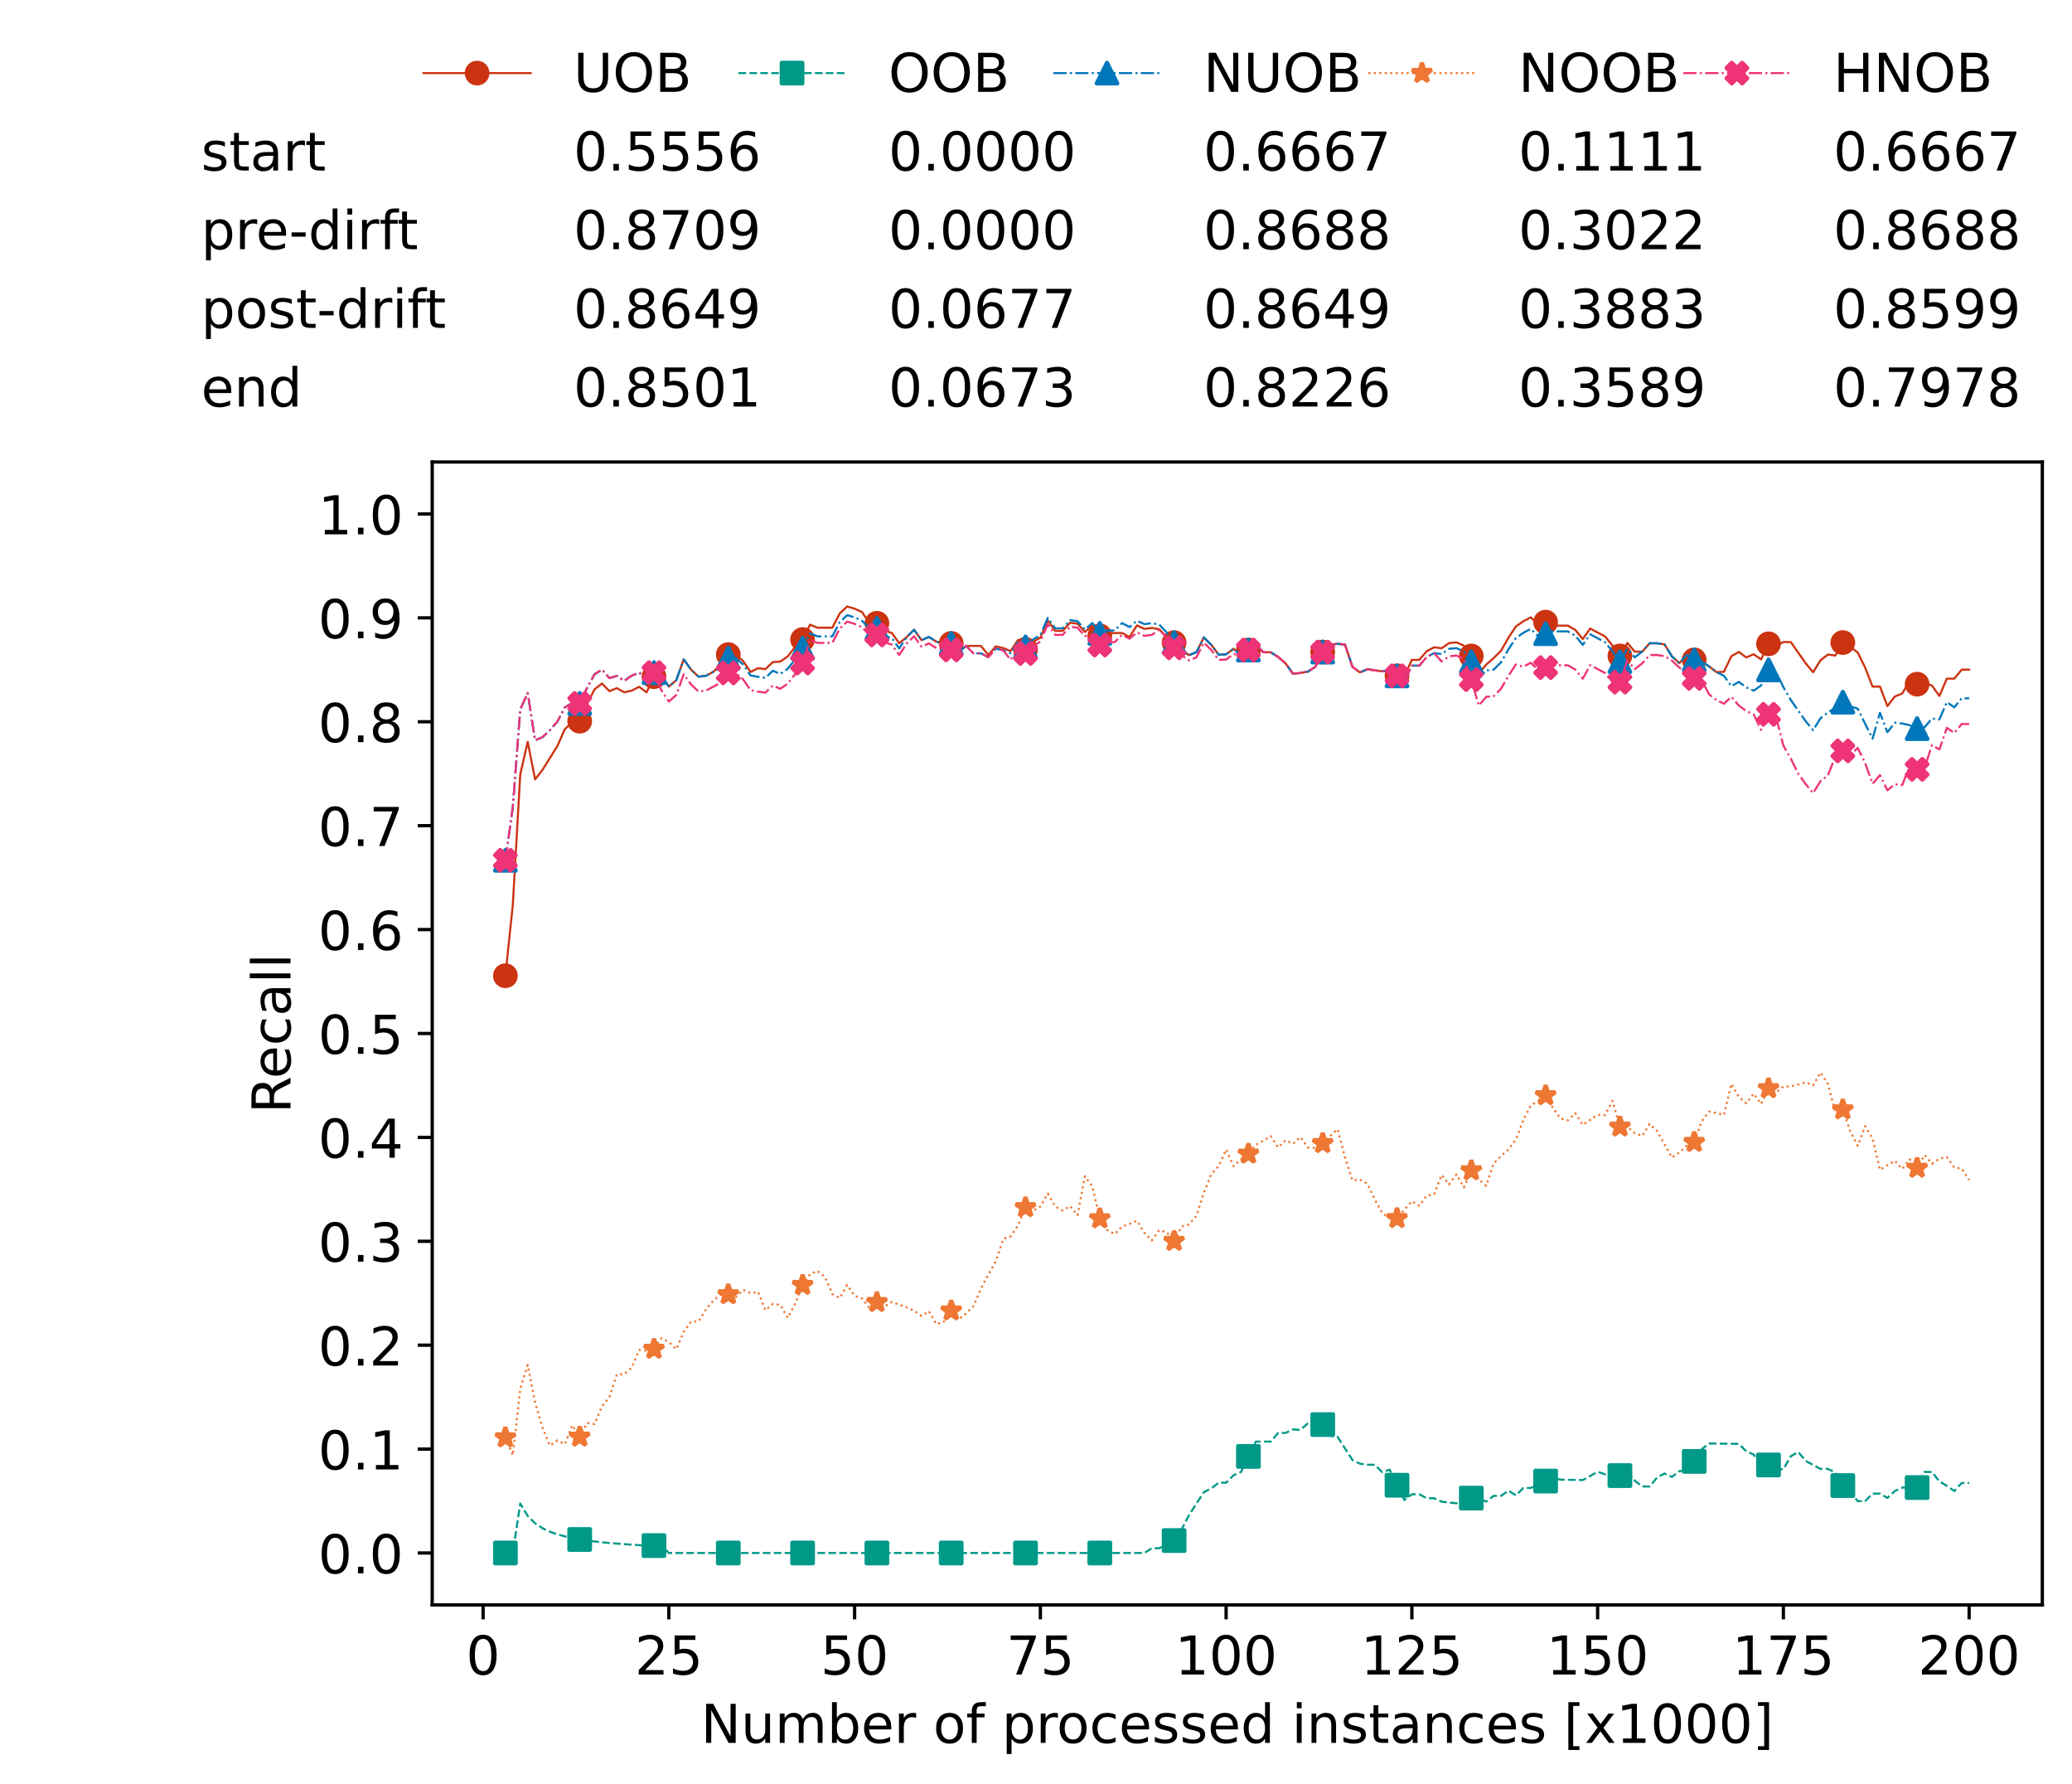 <?xml version="1.0" encoding="utf-8" standalone="no"?>
<!DOCTYPE svg PUBLIC "-//W3C//DTD SVG 1.1//EN"
  "http://www.w3.org/Graphics/SVG/1.1/DTD/svg11.dtd">
<!-- Created with matplotlib (https://matplotlib.org/) -->
<svg height="432.615pt" version="1.1" viewBox="0 0 502.65 432.615" width="502.65pt" xmlns="http://www.w3.org/2000/svg" xmlns:xlink="http://www.w3.org/1999/xlink">
 <defs>
  <style type="text/css">*{stroke-linecap:butt;stroke-linejoin:round;}</style>
 </defs>
 <g id="figure_1">
  <g id="patch_1">
   <path d="M 0 432.615 
L 502.65 432.615 
L 502.65 0 
L 0 0 
z
" style="fill:#ffffff;"/>
  </g>
  <g id="axes_1">
   <g id="patch_2">
    <path d="M 104.85 389.252 
L 495.45 389.252 
L 495.45 112.052 
L 104.85 112.052 
z
" style="fill:#ffffff;"/>
   </g>
   <g id="matplotlib.axis_1">
    <g id="xtick_1">
     <g id="line2d_1">
      <defs>
       <path d="M 0 0 
L 0 3.5 
" id="m5bffb32f64" style="stroke:#000000;stroke-width:0.8;"/>
      </defs>
      <g>
       <use style="stroke:#000000;stroke-width:0.8;" x="117.197" xlink:href="#m5bffb32f64" y="389.252"/>
      </g>
     </g>
     <g id="text_1">
      <!-- 0 -->
      <g transform="translate(113.061 406.13)scale(0.13 -0.13)">
       <defs>
        <path d="M 31.781 66.406 
Q 24.172 66.406 20.328 58.906 
Q 16.5 51.422 16.5 36.375 
Q 16.5 21.391 20.328 13.891 
Q 24.172 6.391 31.781 6.391 
Q 39.453 6.391 43.281 13.891 
Q 47.125 21.391 47.125 36.375 
Q 47.125 51.422 43.281 58.906 
Q 39.453 66.406 31.781 66.406 
z
M 31.781 74.219 
Q 44.047 74.219 50.516 64.516 
Q 56.984 54.828 56.984 36.375 
Q 56.984 17.969 50.516 8.266 
Q 44.047 -1.422 31.781 -1.422 
Q 19.531 -1.422 13.062 8.266 
Q 6.594 17.969 6.594 36.375 
Q 6.594 54.828 13.062 64.516 
Q 19.531 74.219 31.781 74.219 
z
" id="DejaVuSans-48"/>
       </defs>
       <use xlink:href="#DejaVuSans-48"/>
      </g>
     </g>
    </g>
    <g id="xtick_2">
     <g id="line2d_2">
      <g>
       <use style="stroke:#000000;stroke-width:0.8;" x="162.259" xlink:href="#m5bffb32f64" y="389.252"/>
      </g>
     </g>
     <g id="text_2">
      <!-- 25 -->
      <g transform="translate(153.988 406.13)scale(0.13 -0.13)">
       <defs>
        <path d="M 19.188 8.297 
L 53.609 8.297 
L 53.609 0 
L 7.328 0 
L 7.328 8.297 
Q 12.938 14.109 22.625 23.891 
Q 32.328 33.688 34.812 36.531 
Q 39.547 41.844 41.422 45.531 
Q 43.312 49.219 43.312 52.781 
Q 43.312 58.594 39.234 62.25 
Q 35.156 65.922 28.609 65.922 
Q 23.969 65.922 18.812 64.312 
Q 13.672 62.703 7.812 59.422 
L 7.812 69.391 
Q 13.766 71.781 18.938 73 
Q 24.125 74.219 28.422 74.219 
Q 39.75 74.219 46.484 68.547 
Q 53.219 62.891 53.219 53.422 
Q 53.219 48.922 51.531 44.891 
Q 49.859 40.875 45.406 35.406 
Q 44.188 33.984 37.641 27.219 
Q 31.109 20.453 19.188 8.297 
z
" id="DejaVuSans-50"/>
        <path d="M 10.797 72.906 
L 49.516 72.906 
L 49.516 64.594 
L 19.828 64.594 
L 19.828 46.734 
Q 21.969 47.469 24.109 47.828 
Q 26.266 48.188 28.422 48.188 
Q 40.625 48.188 47.75 41.5 
Q 54.891 34.812 54.891 23.391 
Q 54.891 11.625 47.562 5.094 
Q 40.234 -1.422 26.906 -1.422 
Q 22.312 -1.422 17.547 -0.641 
Q 12.797 0.141 7.719 1.703 
L 7.719 11.625 
Q 12.109 9.234 16.797 8.062 
Q 21.484 6.891 26.703 6.891 
Q 35.156 6.891 40.078 11.328 
Q 45.016 15.766 45.016 23.391 
Q 45.016 31 40.078 35.438 
Q 35.156 39.891 26.703 39.891 
Q 22.75 39.891 18.812 39.016 
Q 14.891 38.141 10.797 36.281 
z
" id="DejaVuSans-53"/>
       </defs>
       <use xlink:href="#DejaVuSans-50"/>
       <use x="63.623" xlink:href="#DejaVuSans-53"/>
      </g>
     </g>
    </g>
    <g id="xtick_3">
     <g id="line2d_3">
      <g>
       <use style="stroke:#000000;stroke-width:0.8;" x="207.322" xlink:href="#m5bffb32f64" y="389.252"/>
      </g>
     </g>
     <g id="text_3">
      <!-- 50 -->
      <g transform="translate(199.05 406.13)scale(0.13 -0.13)">
       <use xlink:href="#DejaVuSans-53"/>
       <use x="63.623" xlink:href="#DejaVuSans-48"/>
      </g>
     </g>
    </g>
    <g id="xtick_4">
     <g id="line2d_4">
      <g>
       <use style="stroke:#000000;stroke-width:0.8;" x="252.384" xlink:href="#m5bffb32f64" y="389.252"/>
      </g>
     </g>
     <g id="text_4">
      <!-- 75 -->
      <g transform="translate(244.113 406.13)scale(0.13 -0.13)">
       <defs>
        <path d="M 8.203 72.906 
L 55.078 72.906 
L 55.078 68.703 
L 28.609 0 
L 18.312 0 
L 43.219 64.594 
L 8.203 64.594 
z
" id="DejaVuSans-55"/>
       </defs>
       <use xlink:href="#DejaVuSans-55"/>
       <use x="63.623" xlink:href="#DejaVuSans-53"/>
      </g>
     </g>
    </g>
    <g id="xtick_5">
     <g id="line2d_5">
      <g>
       <use style="stroke:#000000;stroke-width:0.8;" x="297.446" xlink:href="#m5bffb32f64" y="389.252"/>
      </g>
     </g>
     <g id="text_5">
      <!-- 100 -->
      <g transform="translate(285.039 406.13)scale(0.13 -0.13)">
       <defs>
        <path d="M 12.406 8.297 
L 28.516 8.297 
L 28.516 63.922 
L 10.984 60.406 
L 10.984 69.391 
L 28.422 72.906 
L 38.281 72.906 
L 38.281 8.297 
L 54.391 8.297 
L 54.391 0 
L 12.406 0 
z
" id="DejaVuSans-49"/>
       </defs>
       <use xlink:href="#DejaVuSans-49"/>
       <use x="63.623" xlink:href="#DejaVuSans-48"/>
       <use x="127.246" xlink:href="#DejaVuSans-48"/>
      </g>
     </g>
    </g>
    <g id="xtick_6">
     <g id="line2d_6">
      <g>
       <use style="stroke:#000000;stroke-width:0.8;" x="342.509" xlink:href="#m5bffb32f64" y="389.252"/>
      </g>
     </g>
     <g id="text_6">
      <!-- 125 -->
      <g transform="translate(330.102 406.13)scale(0.13 -0.13)">
       <use xlink:href="#DejaVuSans-49"/>
       <use x="63.623" xlink:href="#DejaVuSans-50"/>
       <use x="127.246" xlink:href="#DejaVuSans-53"/>
      </g>
     </g>
    </g>
    <g id="xtick_7">
     <g id="line2d_7">
      <g>
       <use style="stroke:#000000;stroke-width:0.8;" x="387.571" xlink:href="#m5bffb32f64" y="389.252"/>
      </g>
     </g>
     <g id="text_7">
      <!-- 150 -->
      <g transform="translate(375.164 406.13)scale(0.13 -0.13)">
       <use xlink:href="#DejaVuSans-49"/>
       <use x="63.623" xlink:href="#DejaVuSans-53"/>
       <use x="127.246" xlink:href="#DejaVuSans-48"/>
      </g>
     </g>
    </g>
    <g id="xtick_8">
     <g id="line2d_8">
      <g>
       <use style="stroke:#000000;stroke-width:0.8;" x="432.633" xlink:href="#m5bffb32f64" y="389.252"/>
      </g>
     </g>
     <g id="text_8">
      <!-- 175 -->
      <g transform="translate(420.226 406.13)scale(0.13 -0.13)">
       <use xlink:href="#DejaVuSans-49"/>
       <use x="63.623" xlink:href="#DejaVuSans-55"/>
       <use x="127.246" xlink:href="#DejaVuSans-53"/>
      </g>
     </g>
    </g>
    <g id="xtick_9">
     <g id="line2d_9">
      <g>
       <use style="stroke:#000000;stroke-width:0.8;" x="477.695" xlink:href="#m5bffb32f64" y="389.252"/>
      </g>
     </g>
     <g id="text_9">
      <!-- 200 -->
      <g transform="translate(465.289 406.13)scale(0.13 -0.13)">
       <use xlink:href="#DejaVuSans-50"/>
       <use x="63.623" xlink:href="#DejaVuSans-48"/>
       <use x="127.246" xlink:href="#DejaVuSans-48"/>
      </g>
     </g>
    </g>
    <g id="text_10">
     <!-- Number of processed instances [x1000] -->
     <g transform="translate(170.025 422.711)scale(0.13 -0.13)">
      <defs>
       <path d="M 9.812 72.906 
L 23.094 72.906 
L 55.422 11.922 
L 55.422 72.906 
L 64.984 72.906 
L 64.984 0 
L 51.703 0 
L 19.391 60.984 
L 19.391 0 
L 9.812 0 
z
" id="DejaVuSans-78"/>
       <path d="M 8.5 21.578 
L 8.5 54.688 
L 17.484 54.688 
L 17.484 21.922 
Q 17.484 14.156 20.5 10.266 
Q 23.531 6.391 29.594 6.391 
Q 36.859 6.391 41.078 11.031 
Q 45.312 15.672 45.312 23.688 
L 45.312 54.688 
L 54.297 54.688 
L 54.297 0 
L 45.312 0 
L 45.312 8.406 
Q 42.047 3.422 37.719 1 
Q 33.406 -1.422 27.688 -1.422 
Q 18.266 -1.422 13.375 4.438 
Q 8.5 10.297 8.5 21.578 
z
M 31.109 56 
z
" id="DejaVuSans-117"/>
       <path d="M 52 44.188 
Q 55.375 50.25 60.062 53.125 
Q 64.75 56 71.094 56 
Q 79.641 56 84.281 50.016 
Q 88.922 44.047 88.922 33.016 
L 88.922 0 
L 79.891 0 
L 79.891 32.719 
Q 79.891 40.578 77.094 44.375 
Q 74.312 48.188 68.609 48.188 
Q 61.625 48.188 57.562 43.547 
Q 53.516 38.922 53.516 30.906 
L 53.516 0 
L 44.484 0 
L 44.484 32.719 
Q 44.484 40.625 41.703 44.406 
Q 38.922 48.188 33.109 48.188 
Q 26.219 48.188 22.156 43.531 
Q 18.109 38.875 18.109 30.906 
L 18.109 0 
L 9.078 0 
L 9.078 54.688 
L 18.109 54.688 
L 18.109 46.188 
Q 21.188 51.219 25.484 53.609 
Q 29.781 56 35.688 56 
Q 41.656 56 45.828 52.969 
Q 50 49.953 52 44.188 
z
" id="DejaVuSans-109"/>
       <path d="M 48.688 27.297 
Q 48.688 37.203 44.609 42.844 
Q 40.531 48.484 33.406 48.484 
Q 26.266 48.484 22.188 42.844 
Q 18.109 37.203 18.109 27.297 
Q 18.109 17.391 22.188 11.75 
Q 26.266 6.109 33.406 6.109 
Q 40.531 6.109 44.609 11.75 
Q 48.688 17.391 48.688 27.297 
z
M 18.109 46.391 
Q 20.953 51.266 25.266 53.625 
Q 29.594 56 35.594 56 
Q 45.562 56 51.781 48.094 
Q 58.016 40.188 58.016 27.297 
Q 58.016 14.406 51.781 6.484 
Q 45.562 -1.422 35.594 -1.422 
Q 29.594 -1.422 25.266 0.953 
Q 20.953 3.328 18.109 8.203 
L 18.109 0 
L 9.078 0 
L 9.078 75.984 
L 18.109 75.984 
z
" id="DejaVuSans-98"/>
       <path d="M 56.203 29.594 
L 56.203 25.203 
L 14.891 25.203 
Q 15.484 15.922 20.484 11.062 
Q 25.484 6.203 34.422 6.203 
Q 39.594 6.203 44.453 7.469 
Q 49.312 8.734 54.109 11.281 
L 54.109 2.781 
Q 49.266 0.734 44.188 -0.344 
Q 39.109 -1.422 33.891 -1.422 
Q 20.797 -1.422 13.156 6.188 
Q 5.516 13.812 5.516 26.812 
Q 5.516 40.234 12.766 48.109 
Q 20.016 56 32.328 56 
Q 43.359 56 49.781 48.891 
Q 56.203 41.797 56.203 29.594 
z
M 47.219 32.234 
Q 47.125 39.594 43.094 43.984 
Q 39.062 48.391 32.422 48.391 
Q 24.906 48.391 20.391 44.141 
Q 15.875 39.891 15.188 32.172 
z
" id="DejaVuSans-101"/>
       <path d="M 41.109 46.297 
Q 39.594 47.172 37.812 47.578 
Q 36.031 48 33.891 48 
Q 26.266 48 22.188 43.047 
Q 18.109 38.094 18.109 28.812 
L 18.109 0 
L 9.078 0 
L 9.078 54.688 
L 18.109 54.688 
L 18.109 46.188 
Q 20.953 51.172 25.484 53.578 
Q 30.031 56 36.531 56 
Q 37.453 56 38.578 55.875 
Q 39.703 55.766 41.062 55.516 
z
" id="DejaVuSans-114"/>
       <path id="DejaVuSans-32"/>
       <path d="M 30.609 48.391 
Q 23.391 48.391 19.188 42.75 
Q 14.984 37.109 14.984 27.297 
Q 14.984 17.484 19.156 11.844 
Q 23.344 6.203 30.609 6.203 
Q 37.797 6.203 41.984 11.859 
Q 46.188 17.531 46.188 27.297 
Q 46.188 37.016 41.984 42.703 
Q 37.797 48.391 30.609 48.391 
z
M 30.609 56 
Q 42.328 56 49.016 48.375 
Q 55.719 40.766 55.719 27.297 
Q 55.719 13.875 49.016 6.219 
Q 42.328 -1.422 30.609 -1.422 
Q 18.844 -1.422 12.172 6.219 
Q 5.516 13.875 5.516 27.297 
Q 5.516 40.766 12.172 48.375 
Q 18.844 56 30.609 56 
z
" id="DejaVuSans-111"/>
       <path d="M 37.109 75.984 
L 37.109 68.5 
L 28.516 68.5 
Q 23.688 68.5 21.797 66.547 
Q 19.922 64.594 19.922 59.516 
L 19.922 54.688 
L 34.719 54.688 
L 34.719 47.703 
L 19.922 47.703 
L 19.922 0 
L 10.891 0 
L 10.891 47.703 
L 2.297 47.703 
L 2.297 54.688 
L 10.891 54.688 
L 10.891 58.5 
Q 10.891 67.625 15.141 71.797 
Q 19.391 75.984 28.609 75.984 
z
" id="DejaVuSans-102"/>
       <path d="M 18.109 8.203 
L 18.109 -20.797 
L 9.078 -20.797 
L 9.078 54.688 
L 18.109 54.688 
L 18.109 46.391 
Q 20.953 51.266 25.266 53.625 
Q 29.594 56 35.594 56 
Q 45.562 56 51.781 48.094 
Q 58.016 40.188 58.016 27.297 
Q 58.016 14.406 51.781 6.484 
Q 45.562 -1.422 35.594 -1.422 
Q 29.594 -1.422 25.266 0.953 
Q 20.953 3.328 18.109 8.203 
z
M 48.688 27.297 
Q 48.688 37.203 44.609 42.844 
Q 40.531 48.484 33.406 48.484 
Q 26.266 48.484 22.188 42.844 
Q 18.109 37.203 18.109 27.297 
Q 18.109 17.391 22.188 11.75 
Q 26.266 6.109 33.406 6.109 
Q 40.531 6.109 44.609 11.75 
Q 48.688 17.391 48.688 27.297 
z
" id="DejaVuSans-112"/>
       <path d="M 48.781 52.594 
L 48.781 44.188 
Q 44.969 46.297 41.141 47.344 
Q 37.312 48.391 33.406 48.391 
Q 24.656 48.391 19.812 42.844 
Q 14.984 37.312 14.984 27.297 
Q 14.984 17.281 19.812 11.734 
Q 24.656 6.203 33.406 6.203 
Q 37.312 6.203 41.141 7.25 
Q 44.969 8.297 48.781 10.406 
L 48.781 2.094 
Q 45.016 0.344 40.984 -0.531 
Q 36.969 -1.422 32.422 -1.422 
Q 20.062 -1.422 12.781 6.344 
Q 5.516 14.109 5.516 27.297 
Q 5.516 40.672 12.859 48.328 
Q 20.219 56 33.016 56 
Q 37.156 56 41.109 55.141 
Q 45.062 54.297 48.781 52.594 
z
" id="DejaVuSans-99"/>
       <path d="M 44.281 53.078 
L 44.281 44.578 
Q 40.484 46.531 36.375 47.5 
Q 32.281 48.484 27.875 48.484 
Q 21.188 48.484 17.844 46.438 
Q 14.5 44.391 14.5 40.281 
Q 14.5 37.156 16.891 35.375 
Q 19.281 33.594 26.516 31.984 
L 29.594 31.297 
Q 39.156 29.25 43.188 25.516 
Q 47.219 21.781 47.219 15.094 
Q 47.219 7.469 41.188 3.016 
Q 35.156 -1.422 24.609 -1.422 
Q 20.219 -1.422 15.453 -0.562 
Q 10.688 0.297 5.422 2 
L 5.422 11.281 
Q 10.406 8.688 15.234 7.391 
Q 20.062 6.109 24.812 6.109 
Q 31.156 6.109 34.562 8.281 
Q 37.984 10.453 37.984 14.406 
Q 37.984 18.062 35.516 20.016 
Q 33.062 21.969 24.703 23.781 
L 21.578 24.516 
Q 13.234 26.266 9.516 29.906 
Q 5.812 33.547 5.812 39.891 
Q 5.812 47.609 11.281 51.797 
Q 16.75 56 26.812 56 
Q 31.781 56 36.172 55.266 
Q 40.578 54.547 44.281 53.078 
z
" id="DejaVuSans-115"/>
       <path d="M 45.406 46.391 
L 45.406 75.984 
L 54.391 75.984 
L 54.391 0 
L 45.406 0 
L 45.406 8.203 
Q 42.578 3.328 38.25 0.953 
Q 33.938 -1.422 27.875 -1.422 
Q 17.969 -1.422 11.734 6.484 
Q 5.516 14.406 5.516 27.297 
Q 5.516 40.188 11.734 48.094 
Q 17.969 56 27.875 56 
Q 33.938 56 38.25 53.625 
Q 42.578 51.266 45.406 46.391 
z
M 14.797 27.297 
Q 14.797 17.391 18.875 11.75 
Q 22.953 6.109 30.078 6.109 
Q 37.203 6.109 41.297 11.75 
Q 45.406 17.391 45.406 27.297 
Q 45.406 37.203 41.297 42.844 
Q 37.203 48.484 30.078 48.484 
Q 22.953 48.484 18.875 42.844 
Q 14.797 37.203 14.797 27.297 
z
" id="DejaVuSans-100"/>
       <path d="M 9.422 54.688 
L 18.406 54.688 
L 18.406 0 
L 9.422 0 
z
M 9.422 75.984 
L 18.406 75.984 
L 18.406 64.594 
L 9.422 64.594 
z
" id="DejaVuSans-105"/>
       <path d="M 54.891 33.016 
L 54.891 0 
L 45.906 0 
L 45.906 32.719 
Q 45.906 40.484 42.875 44.328 
Q 39.844 48.188 33.797 48.188 
Q 26.516 48.188 22.312 43.547 
Q 18.109 38.922 18.109 30.906 
L 18.109 0 
L 9.078 0 
L 9.078 54.688 
L 18.109 54.688 
L 18.109 46.188 
Q 21.344 51.125 25.703 53.562 
Q 30.078 56 35.797 56 
Q 45.219 56 50.047 50.172 
Q 54.891 44.344 54.891 33.016 
z
" id="DejaVuSans-110"/>
       <path d="M 18.312 70.219 
L 18.312 54.688 
L 36.812 54.688 
L 36.812 47.703 
L 18.312 47.703 
L 18.312 18.016 
Q 18.312 11.328 20.141 9.422 
Q 21.969 7.516 27.594 7.516 
L 36.812 7.516 
L 36.812 0 
L 27.594 0 
Q 17.188 0 13.234 3.875 
Q 9.281 7.766 9.281 18.016 
L 9.281 47.703 
L 2.688 47.703 
L 2.688 54.688 
L 9.281 54.688 
L 9.281 70.219 
z
" id="DejaVuSans-116"/>
       <path d="M 34.281 27.484 
Q 23.391 27.484 19.188 25 
Q 14.984 22.516 14.984 16.5 
Q 14.984 11.719 18.141 8.906 
Q 21.297 6.109 26.703 6.109 
Q 34.188 6.109 38.703 11.406 
Q 43.219 16.703 43.219 25.484 
L 43.219 27.484 
z
M 52.203 31.203 
L 52.203 0 
L 43.219 0 
L 43.219 8.297 
Q 40.141 3.328 35.547 0.953 
Q 30.953 -1.422 24.312 -1.422 
Q 15.922 -1.422 10.953 3.297 
Q 6 8.016 6 15.922 
Q 6 25.141 12.172 29.828 
Q 18.359 34.516 30.609 34.516 
L 43.219 34.516 
L 43.219 35.406 
Q 43.219 41.609 39.141 45 
Q 35.062 48.391 27.688 48.391 
Q 23 48.391 18.547 47.266 
Q 14.109 46.141 10.016 43.891 
L 10.016 52.203 
Q 14.938 54.109 19.578 55.047 
Q 24.219 56 28.609 56 
Q 40.484 56 46.344 49.844 
Q 52.203 43.703 52.203 31.203 
z
" id="DejaVuSans-97"/>
       <path d="M 8.594 75.984 
L 29.297 75.984 
L 29.297 69 
L 17.578 69 
L 17.578 -6.203 
L 29.297 -6.203 
L 29.297 -13.188 
L 8.594 -13.188 
z
" id="DejaVuSans-91"/>
       <path d="M 54.891 54.688 
L 35.109 28.078 
L 55.906 0 
L 45.312 0 
L 29.391 21.484 
L 13.484 0 
L 2.875 0 
L 24.125 28.609 
L 4.688 54.688 
L 15.281 54.688 
L 29.781 35.203 
L 44.281 54.688 
z
" id="DejaVuSans-120"/>
       <path d="M 30.422 75.984 
L 30.422 -13.188 
L 9.719 -13.188 
L 9.719 -6.203 
L 21.391 -6.203 
L 21.391 69 
L 9.719 69 
L 9.719 75.984 
z
" id="DejaVuSans-93"/>
      </defs>
      <use xlink:href="#DejaVuSans-78"/>
      <use x="74.805" xlink:href="#DejaVuSans-117"/>
      <use x="138.184" xlink:href="#DejaVuSans-109"/>
      <use x="235.596" xlink:href="#DejaVuSans-98"/>
      <use x="299.072" xlink:href="#DejaVuSans-101"/>
      <use x="360.596" xlink:href="#DejaVuSans-114"/>
      <use x="401.709" xlink:href="#DejaVuSans-32"/>
      <use x="433.496" xlink:href="#DejaVuSans-111"/>
      <use x="494.678" xlink:href="#DejaVuSans-102"/>
      <use x="529.883" xlink:href="#DejaVuSans-32"/>
      <use x="561.67" xlink:href="#DejaVuSans-112"/>
      <use x="625.146" xlink:href="#DejaVuSans-114"/>
      <use x="664.01" xlink:href="#DejaVuSans-111"/>
      <use x="725.191" xlink:href="#DejaVuSans-99"/>
      <use x="780.172" xlink:href="#DejaVuSans-101"/>
      <use x="841.695" xlink:href="#DejaVuSans-115"/>
      <use x="893.795" xlink:href="#DejaVuSans-115"/>
      <use x="945.895" xlink:href="#DejaVuSans-101"/>
      <use x="1007.418" xlink:href="#DejaVuSans-100"/>
      <use x="1070.895" xlink:href="#DejaVuSans-32"/>
      <use x="1102.682" xlink:href="#DejaVuSans-105"/>
      <use x="1130.465" xlink:href="#DejaVuSans-110"/>
      <use x="1193.844" xlink:href="#DejaVuSans-115"/>
      <use x="1245.943" xlink:href="#DejaVuSans-116"/>
      <use x="1285.152" xlink:href="#DejaVuSans-97"/>
      <use x="1346.432" xlink:href="#DejaVuSans-110"/>
      <use x="1409.811" xlink:href="#DejaVuSans-99"/>
      <use x="1464.791" xlink:href="#DejaVuSans-101"/>
      <use x="1526.314" xlink:href="#DejaVuSans-115"/>
      <use x="1578.414" xlink:href="#DejaVuSans-32"/>
      <use x="1610.201" xlink:href="#DejaVuSans-91"/>
      <use x="1649.215" xlink:href="#DejaVuSans-120"/>
      <use x="1708.395" xlink:href="#DejaVuSans-49"/>
      <use x="1772.018" xlink:href="#DejaVuSans-48"/>
      <use x="1835.641" xlink:href="#DejaVuSans-48"/>
      <use x="1899.264" xlink:href="#DejaVuSans-48"/>
      <use x="1962.887" xlink:href="#DejaVuSans-93"/>
     </g>
    </g>
   </g>
   <g id="matplotlib.axis_2">
    <g id="ytick_1">
     <g id="line2d_10">
      <defs>
       <path d="M 0 0 
L -3.5 0 
" id="m39fc4f137d" style="stroke:#000000;stroke-width:0.8;"/>
      </defs>
      <g>
       <use style="stroke:#000000;stroke-width:0.8;" x="104.85" xlink:href="#m39fc4f137d" y="376.652"/>
      </g>
     </g>
     <g id="text_11">
      <!-- 0.0 -->
      <g transform="translate(77.176 381.591)scale(0.13 -0.13)">
       <defs>
        <path d="M 10.688 12.406 
L 21 12.406 
L 21 0 
L 10.688 0 
z
" id="DejaVuSans-46"/>
       </defs>
       <use xlink:href="#DejaVuSans-48"/>
       <use x="63.623" xlink:href="#DejaVuSans-46"/>
       <use x="95.41" xlink:href="#DejaVuSans-48"/>
      </g>
     </g>
    </g>
    <g id="ytick_2">
     <g id="line2d_11">
      <g>
       <use style="stroke:#000000;stroke-width:0.8;" x="104.85" xlink:href="#m39fc4f137d" y="351.452"/>
      </g>
     </g>
     <g id="text_12">
      <!-- 0.1 -->
      <g transform="translate(77.176 356.391)scale(0.13 -0.13)">
       <use xlink:href="#DejaVuSans-48"/>
       <use x="63.623" xlink:href="#DejaVuSans-46"/>
       <use x="95.41" xlink:href="#DejaVuSans-49"/>
      </g>
     </g>
    </g>
    <g id="ytick_3">
     <g id="line2d_12">
      <g>
       <use style="stroke:#000000;stroke-width:0.8;" x="104.85" xlink:href="#m39fc4f137d" y="326.252"/>
      </g>
     </g>
     <g id="text_13">
      <!-- 0.2 -->
      <g transform="translate(77.176 331.191)scale(0.13 -0.13)">
       <use xlink:href="#DejaVuSans-48"/>
       <use x="63.623" xlink:href="#DejaVuSans-46"/>
       <use x="95.41" xlink:href="#DejaVuSans-50"/>
      </g>
     </g>
    </g>
    <g id="ytick_4">
     <g id="line2d_13">
      <g>
       <use style="stroke:#000000;stroke-width:0.8;" x="104.85" xlink:href="#m39fc4f137d" y="301.052"/>
      </g>
     </g>
     <g id="text_14">
      <!-- 0.3 -->
      <g transform="translate(77.176 305.991)scale(0.13 -0.13)">
       <defs>
        <path d="M 40.578 39.312 
Q 47.656 37.797 51.625 33 
Q 55.609 28.219 55.609 21.188 
Q 55.609 10.406 48.188 4.484 
Q 40.766 -1.422 27.094 -1.422 
Q 22.516 -1.422 17.656 -0.516 
Q 12.797 0.391 7.625 2.203 
L 7.625 11.719 
Q 11.719 9.328 16.594 8.109 
Q 21.484 6.891 26.812 6.891 
Q 36.078 6.891 40.938 10.547 
Q 45.797 14.203 45.797 21.188 
Q 45.797 27.641 41.281 31.266 
Q 36.766 34.906 28.719 34.906 
L 20.219 34.906 
L 20.219 43.016 
L 29.109 43.016 
Q 36.375 43.016 40.234 45.922 
Q 44.094 48.828 44.094 54.297 
Q 44.094 59.906 40.109 62.906 
Q 36.141 65.922 28.719 65.922 
Q 24.656 65.922 20.016 65.031 
Q 15.375 64.156 9.812 62.312 
L 9.812 71.094 
Q 15.438 72.656 20.344 73.438 
Q 25.25 74.219 29.594 74.219 
Q 40.828 74.219 47.359 69.109 
Q 53.906 64.016 53.906 55.328 
Q 53.906 49.266 50.438 45.094 
Q 46.969 40.922 40.578 39.312 
z
" id="DejaVuSans-51"/>
       </defs>
       <use xlink:href="#DejaVuSans-48"/>
       <use x="63.623" xlink:href="#DejaVuSans-46"/>
       <use x="95.41" xlink:href="#DejaVuSans-51"/>
      </g>
     </g>
    </g>
    <g id="ytick_5">
     <g id="line2d_14">
      <g>
       <use style="stroke:#000000;stroke-width:0.8;" x="104.85" xlink:href="#m39fc4f137d" y="275.852"/>
      </g>
     </g>
     <g id="text_15">
      <!-- 0.4 -->
      <g transform="translate(77.176 280.791)scale(0.13 -0.13)">
       <defs>
        <path d="M 37.797 64.312 
L 12.891 25.391 
L 37.797 25.391 
z
M 35.203 72.906 
L 47.609 72.906 
L 47.609 25.391 
L 58.016 25.391 
L 58.016 17.188 
L 47.609 17.188 
L 47.609 0 
L 37.797 0 
L 37.797 17.188 
L 4.891 17.188 
L 4.891 26.703 
z
" id="DejaVuSans-52"/>
       </defs>
       <use xlink:href="#DejaVuSans-48"/>
       <use x="63.623" xlink:href="#DejaVuSans-46"/>
       <use x="95.41" xlink:href="#DejaVuSans-52"/>
      </g>
     </g>
    </g>
    <g id="ytick_6">
     <g id="line2d_15">
      <g>
       <use style="stroke:#000000;stroke-width:0.8;" x="104.85" xlink:href="#m39fc4f137d" y="250.652"/>
      </g>
     </g>
     <g id="text_16">
      <!-- 0.5 -->
      <g transform="translate(77.176 255.591)scale(0.13 -0.13)">
       <use xlink:href="#DejaVuSans-48"/>
       <use x="63.623" xlink:href="#DejaVuSans-46"/>
       <use x="95.41" xlink:href="#DejaVuSans-53"/>
      </g>
     </g>
    </g>
    <g id="ytick_7">
     <g id="line2d_16">
      <g>
       <use style="stroke:#000000;stroke-width:0.8;" x="104.85" xlink:href="#m39fc4f137d" y="225.452"/>
      </g>
     </g>
     <g id="text_17">
      <!-- 0.6 -->
      <g transform="translate(77.176 230.391)scale(0.13 -0.13)">
       <defs>
        <path d="M 33.016 40.375 
Q 26.375 40.375 22.484 35.828 
Q 18.609 31.297 18.609 23.391 
Q 18.609 15.531 22.484 10.953 
Q 26.375 6.391 33.016 6.391 
Q 39.656 6.391 43.531 10.953 
Q 47.406 15.531 47.406 23.391 
Q 47.406 31.297 43.531 35.828 
Q 39.656 40.375 33.016 40.375 
z
M 52.594 71.297 
L 52.594 62.312 
Q 48.875 64.062 45.094 64.984 
Q 41.312 65.922 37.594 65.922 
Q 27.828 65.922 22.672 59.328 
Q 17.531 52.734 16.797 39.406 
Q 19.672 43.656 24.016 45.922 
Q 28.375 48.188 33.594 48.188 
Q 44.578 48.188 50.953 41.516 
Q 57.328 34.859 57.328 23.391 
Q 57.328 12.156 50.688 5.359 
Q 44.047 -1.422 33.016 -1.422 
Q 20.359 -1.422 13.672 8.266 
Q 6.984 17.969 6.984 36.375 
Q 6.984 53.656 15.188 63.938 
Q 23.391 74.219 37.203 74.219 
Q 40.922 74.219 44.703 73.484 
Q 48.484 72.75 52.594 71.297 
z
" id="DejaVuSans-54"/>
       </defs>
       <use xlink:href="#DejaVuSans-48"/>
       <use x="63.623" xlink:href="#DejaVuSans-46"/>
       <use x="95.41" xlink:href="#DejaVuSans-54"/>
      </g>
     </g>
    </g>
    <g id="ytick_8">
     <g id="line2d_17">
      <g>
       <use style="stroke:#000000;stroke-width:0.8;" x="104.85" xlink:href="#m39fc4f137d" y="200.252"/>
      </g>
     </g>
     <g id="text_18">
      <!-- 0.7 -->
      <g transform="translate(77.176 205.191)scale(0.13 -0.13)">
       <use xlink:href="#DejaVuSans-48"/>
       <use x="63.623" xlink:href="#DejaVuSans-46"/>
       <use x="95.41" xlink:href="#DejaVuSans-55"/>
      </g>
     </g>
    </g>
    <g id="ytick_9">
     <g id="line2d_18">
      <g>
       <use style="stroke:#000000;stroke-width:0.8;" x="104.85" xlink:href="#m39fc4f137d" y="175.052"/>
      </g>
     </g>
     <g id="text_19">
      <!-- 0.8 -->
      <g transform="translate(77.176 179.991)scale(0.13 -0.13)">
       <defs>
        <path d="M 31.781 34.625 
Q 24.75 34.625 20.719 30.859 
Q 16.703 27.094 16.703 20.516 
Q 16.703 13.922 20.719 10.156 
Q 24.75 6.391 31.781 6.391 
Q 38.812 6.391 42.859 10.172 
Q 46.922 13.969 46.922 20.516 
Q 46.922 27.094 42.891 30.859 
Q 38.875 34.625 31.781 34.625 
z
M 21.922 38.812 
Q 15.578 40.375 12.031 44.719 
Q 8.5 49.078 8.5 55.328 
Q 8.5 64.062 14.719 69.141 
Q 20.953 74.219 31.781 74.219 
Q 42.672 74.219 48.875 69.141 
Q 55.078 64.062 55.078 55.328 
Q 55.078 49.078 51.531 44.719 
Q 48 40.375 41.703 38.812 
Q 48.828 37.156 52.797 32.312 
Q 56.781 27.484 56.781 20.516 
Q 56.781 9.906 50.312 4.234 
Q 43.844 -1.422 31.781 -1.422 
Q 19.734 -1.422 13.25 4.234 
Q 6.781 9.906 6.781 20.516 
Q 6.781 27.484 10.781 32.312 
Q 14.797 37.156 21.922 38.812 
z
M 18.312 54.391 
Q 18.312 48.734 21.844 45.562 
Q 25.391 42.391 31.781 42.391 
Q 38.141 42.391 41.719 45.562 
Q 45.312 48.734 45.312 54.391 
Q 45.312 60.062 41.719 63.234 
Q 38.141 66.406 31.781 66.406 
Q 25.391 66.406 21.844 63.234 
Q 18.312 60.062 18.312 54.391 
z
" id="DejaVuSans-56"/>
       </defs>
       <use xlink:href="#DejaVuSans-48"/>
       <use x="63.623" xlink:href="#DejaVuSans-46"/>
       <use x="95.41" xlink:href="#DejaVuSans-56"/>
      </g>
     </g>
    </g>
    <g id="ytick_10">
     <g id="line2d_19">
      <g>
       <use style="stroke:#000000;stroke-width:0.8;" x="104.85" xlink:href="#m39fc4f137d" y="149.852"/>
      </g>
     </g>
     <g id="text_20">
      <!-- 0.9 -->
      <g transform="translate(77.176 154.791)scale(0.13 -0.13)">
       <defs>
        <path d="M 10.984 1.516 
L 10.984 10.5 
Q 14.703 8.734 18.5 7.812 
Q 22.312 6.891 25.984 6.891 
Q 35.75 6.891 40.891 13.453 
Q 46.047 20.016 46.781 33.406 
Q 43.953 29.203 39.594 26.953 
Q 35.25 24.703 29.984 24.703 
Q 19.047 24.703 12.672 31.312 
Q 6.297 37.938 6.297 49.422 
Q 6.297 60.641 12.938 67.422 
Q 19.578 74.219 30.609 74.219 
Q 43.266 74.219 49.922 64.516 
Q 56.594 54.828 56.594 36.375 
Q 56.594 19.141 48.406 8.859 
Q 40.234 -1.422 26.422 -1.422 
Q 22.703 -1.422 18.891 -0.688 
Q 15.094 0.047 10.984 1.516 
z
M 30.609 32.422 
Q 37.25 32.422 41.125 36.953 
Q 45.016 41.5 45.016 49.422 
Q 45.016 57.281 41.125 61.844 
Q 37.25 66.406 30.609 66.406 
Q 23.969 66.406 20.094 61.844 
Q 16.219 57.281 16.219 49.422 
Q 16.219 41.5 20.094 36.953 
Q 23.969 32.422 30.609 32.422 
z
" id="DejaVuSans-57"/>
       </defs>
       <use xlink:href="#DejaVuSans-48"/>
       <use x="63.623" xlink:href="#DejaVuSans-46"/>
       <use x="95.41" xlink:href="#DejaVuSans-57"/>
      </g>
     </g>
    </g>
    <g id="ytick_11">
     <g id="line2d_20">
      <g>
       <use style="stroke:#000000;stroke-width:0.8;" x="104.85" xlink:href="#m39fc4f137d" y="124.652"/>
      </g>
     </g>
     <g id="text_21">
      <!-- 1.0 -->
      <g transform="translate(77.176 129.591)scale(0.13 -0.13)">
       <use xlink:href="#DejaVuSans-49"/>
       <use x="63.623" xlink:href="#DejaVuSans-46"/>
       <use x="95.41" xlink:href="#DejaVuSans-48"/>
      </g>
     </g>
    </g>
    <g id="text_22">
     <!-- Recall -->
     <g transform="translate(70.472 270.044)rotate(-90)scale(0.13 -0.13)">
      <defs>
       <path d="M 44.391 34.188 
Q 47.562 33.109 50.562 29.594 
Q 53.562 26.078 56.594 19.922 
L 66.609 0 
L 56 0 
L 46.688 18.703 
Q 43.062 26.031 39.672 28.422 
Q 36.281 30.812 30.422 30.812 
L 19.672 30.812 
L 19.672 0 
L 9.812 0 
L 9.812 72.906 
L 32.078 72.906 
Q 44.578 72.906 50.734 67.672 
Q 56.891 62.453 56.891 51.906 
Q 56.891 45.016 53.688 40.469 
Q 50.484 35.938 44.391 34.188 
z
M 19.672 64.797 
L 19.672 38.922 
L 32.078 38.922 
Q 39.203 38.922 42.844 42.219 
Q 46.484 45.516 46.484 51.906 
Q 46.484 58.297 42.844 61.547 
Q 39.203 64.797 32.078 64.797 
z
" id="DejaVuSans-82"/>
       <path d="M 9.422 75.984 
L 18.406 75.984 
L 18.406 0 
L 9.422 0 
z
" id="DejaVuSans-108"/>
      </defs>
      <use xlink:href="#DejaVuSans-82"/>
      <use x="64.982" xlink:href="#DejaVuSans-101"/>
      <use x="126.506" xlink:href="#DejaVuSans-99"/>
      <use x="181.486" xlink:href="#DejaVuSans-97"/>
      <use x="242.766" xlink:href="#DejaVuSans-108"/>
      <use x="270.549" xlink:href="#DejaVuSans-108"/>
     </g>
    </g>
   </g>
   <g id="line2d_21"/>
   <g id="line2d_22"/>
   <g id="line2d_23"/>
   <g id="line2d_24"/>
   <g id="line2d_25"/>
   <g id="line2d_26">
    <path clip-path="url(#p182d001a48)" d="M 122.605 236.652 
L 124.407 219.421 
L 126.21 187.831 
L 128.012 179.911 
L 129.815 189.02 
L 131.617 186.692 
L 135.222 180.932 
L 137.024 176.832 
L 138.827 175.214 
L 140.629 174.913 
L 142.432 170.725 
L 144.234 167.181 
L 146.037 165.779 
L 147.839 167.619 
L 149.642 166.902 
L 151.444 167.905 
L 153.247 167.502 
L 155.049 166.573 
L 156.852 167.913 
L 158.654 164.113 
L 160.457 163.836 
L 162.259 166.536 
L 164.062 164.961 
L 165.864 159.921 
L 167.667 162.441 
L 169.469 164.121 
L 171.272 163.896 
L 173.074 162.927 
L 174.877 161.127 
L 176.679 158.765 
L 178.482 158.765 
L 180.284 160.34 
L 182.087 162.974 
L 183.889 162.058 
L 185.692 162.283 
L 187.494 160.578 
L 189.297 160.458 
L 191.099 159.198 
L 192.902 156.907 
L 194.704 155.107 
L 196.507 151.507 
L 198.309 152.244 
L 201.914 152.244 
L 203.717 148.779 
L 205.519 147.099 
L 207.322 147.624 
L 209.124 148.464 
L 210.927 151.164 
L 212.729 151.164 
L 214.532 152.964 
L 216.334 153.489 
L 218.137 156.009 
L 219.939 154.539 
L 221.742 152.739 
L 223.544 155.259 
L 225.347 154.479 
L 227.149 155.624 
L 228.952 156.054 
L 230.754 156.054 
L 232.557 158.154 
L 234.359 156.656 
L 237.964 156.656 
L 239.767 158.861 
L 241.569 156.761 
L 243.372 157.181 
L 245.174 157.916 
L 246.976 155.216 
L 248.779 157.507 
L 250.581 155.707 
L 252.384 154.657 
L 254.186 150.457 
L 255.989 153.007 
L 257.791 153.007 
L 259.594 151.027 
L 261.396 151.272 
L 263.199 153.277 
L 265.001 151.702 
L 266.804 154.222 
L 268.606 153.522 
L 272.211 153.522 
L 274.014 154.491 
L 275.816 151.68 
L 277.619 152.52 
L 279.421 152.291 
L 281.224 152.606 
L 283.026 154.544 
L 284.829 155.854 
L 286.631 157.654 
L 288.434 158.894 
L 290.236 158.194 
L 292.039 154.594 
L 293.841 156.394 
L 295.644 158.794 
L 297.446 158.699 
L 299.249 157.349 
L 301.051 158.924 
L 302.854 157.664 
L 304.656 156.264 
L 306.459 158.202 
L 308.261 158.202 
L 310.064 159.333 
L 311.866 160.884 
L 313.669 163.404 
L 315.471 163.213 
L 317.274 162.898 
L 319.076 161.747 
L 320.879 158.147 
L 322.681 156.347 
L 324.484 156.156 
L 326.286 156.331 
L 328.089 161.731 
L 329.891 163.081 
L 331.694 162.318 
L 335.299 162.828 
L 337.101 162.653 
L 338.904 163.913 
L 340.706 163.913 
L 342.509 160.036 
L 344.311 160.036 
L 346.114 157.936 
L 347.916 156.991 
L 349.719 157.231 
L 351.521 155.971 
L 353.324 155.796 
L 355.126 156.583 
L 356.928 159.103 
L 358.731 163.303 
L 360.533 161.203 
L 362.336 159.628 
L 364.138 157.828 
L 365.941 154.678 
L 367.743 151.942 
L 369.546 150.682 
L 371.348 149.727 
L 373.151 151.477 
L 374.953 150.896 
L 376.756 151.736 
L 380.361 151.736 
L 382.163 152.786 
L 383.966 154.991 
L 385.768 152.441 
L 389.373 154.363 
L 391.176 156.568 
L 392.978 159.088 
L 394.781 155.938 
L 396.583 158.038 
L 398.386 158.038 
L 400.188 156.013 
L 401.991 156.013 
L 403.793 156.282 
L 405.596 159.19 
L 407.398 160.845 
L 409.201 158.84 
L 411.003 160.052 
L 412.806 160.472 
L 414.608 161.617 
L 416.411 163.017 
L 418.213 162.936 
L 420.016 159.156 
L 421.818 158.106 
L 423.621 159.456 
L 425.423 158.669 
L 427.226 159.929 
L 429.028 156.149 
L 430.831 156.674 
L 432.633 155.719 
L 434.436 155.719 
L 438.041 160.864 
L 439.843 163.045 
L 441.646 160.137 
L 443.448 158.737 
L 445.251 158.992 
L 447.053 155.842 
L 448.856 156.873 
L 450.658 158.247 
L 452.461 161.887 
L 454.263 166.518 
L 456.066 166.518 
L 457.868 171.243 
L 459.671 168.933 
L 461.473 168.198 
L 463.276 165.097 
L 465.078 165.937 
L 466.881 165.622 
L 468.683 166.276 
L 470.485 168.796 
L 472.288 164.596 
L 474.09 164.596 
L 475.893 162.415 
L 477.695 162.415 
L 477.695 162.415 
" style="fill:none;stroke:#cc3311;stroke-linecap:square;stroke-width:0.5;"/>
    <defs>
     <path d="M 0 2.5 
C 0.663 2.5 1.299 2.237 1.768 1.768 
C 2.237 1.299 2.5 0.663 2.5 0 
C 2.5 -0.663 2.237 -1.299 1.768 -1.768 
C 1.299 -2.237 0.663 -2.5 0 -2.5 
C -0.663 -2.5 -1.299 -2.237 -1.768 -1.768 
C -2.237 -1.299 -2.5 -0.663 -2.5 0 
C -2.5 0.663 -2.237 1.299 -1.768 1.768 
C -1.299 2.237 -0.663 2.5 0 2.5 
z
" id="mecfd266f80" style="stroke:#cc3311;"/>
    </defs>
    <g clip-path="url(#p182d001a48)">
     <use style="fill:#cc3311;stroke:#cc3311;" x="122.605" xlink:href="#mecfd266f80" y="236.652"/>
     <use style="fill:#cc3311;stroke:#cc3311;" x="140.629" xlink:href="#mecfd266f80" y="174.913"/>
     <use style="fill:#cc3311;stroke:#cc3311;" x="158.654" xlink:href="#mecfd266f80" y="164.113"/>
     <use style="fill:#cc3311;stroke:#cc3311;" x="176.679" xlink:href="#mecfd266f80" y="158.765"/>
     <use style="fill:#cc3311;stroke:#cc3311;" x="194.704" xlink:href="#mecfd266f80" y="155.107"/>
     <use style="fill:#cc3311;stroke:#cc3311;" x="212.729" xlink:href="#mecfd266f80" y="151.164"/>
     <use style="fill:#cc3311;stroke:#cc3311;" x="230.754" xlink:href="#mecfd266f80" y="156.054"/>
     <use style="fill:#cc3311;stroke:#cc3311;" x="248.779" xlink:href="#mecfd266f80" y="157.507"/>
     <use style="fill:#cc3311;stroke:#cc3311;" x="266.804" xlink:href="#mecfd266f80" y="154.222"/>
     <use style="fill:#cc3311;stroke:#cc3311;" x="284.829" xlink:href="#mecfd266f80" y="155.854"/>
     <use style="fill:#cc3311;stroke:#cc3311;" x="302.854" xlink:href="#mecfd266f80" y="157.664"/>
     <use style="fill:#cc3311;stroke:#cc3311;" x="320.879" xlink:href="#mecfd266f80" y="158.147"/>
     <use style="fill:#cc3311;stroke:#cc3311;" x="338.904" xlink:href="#mecfd266f80" y="163.913"/>
     <use style="fill:#cc3311;stroke:#cc3311;" x="356.928" xlink:href="#mecfd266f80" y="159.103"/>
     <use style="fill:#cc3311;stroke:#cc3311;" x="374.953" xlink:href="#mecfd266f80" y="150.896"/>
     <use style="fill:#cc3311;stroke:#cc3311;" x="392.978" xlink:href="#mecfd266f80" y="159.088"/>
     <use style="fill:#cc3311;stroke:#cc3311;" x="411.003" xlink:href="#mecfd266f80" y="160.052"/>
     <use style="fill:#cc3311;stroke:#cc3311;" x="429.028" xlink:href="#mecfd266f80" y="156.149"/>
     <use style="fill:#cc3311;stroke:#cc3311;" x="447.053" xlink:href="#mecfd266f80" y="155.842"/>
     <use style="fill:#cc3311;stroke:#cc3311;" x="465.078" xlink:href="#mecfd266f80" y="165.937"/>
    </g>
   </g>
   <g id="line2d_27"/>
   <g id="line2d_28"/>
   <g id="line2d_29"/>
   <g id="line2d_30"/>
   <g id="line2d_31">
    <path clip-path="url(#p182d001a48)" d="M 122.605 376.652 
L 124.407 376.652 
L 126.21 364.652 
L 128.012 367.652 
L 129.815 369.452 
L 131.617 370.652 
L 133.419 371.509 
L 135.222 372.152 
L 138.827 373.052 
L 142.432 373.652 
L 147.839 374.252 
L 155.049 374.757 
L 158.654 374.852 
L 160.457 374.852 
L 162.259 376.652 
L 277.619 376.652 
L 279.421 375.506 
L 281.224 375.506 
L 284.829 373.637 
L 286.631 370.937 
L 288.434 367.501 
L 292.039 361.901 
L 293.841 361.001 
L 295.644 359.601 
L 297.446 359.601 
L 299.249 357.801 
L 301.051 357.013 
L 304.656 349.633 
L 308.261 349.633 
L 310.064 347.533 
L 311.866 347.533 
L 313.669 346.693 
L 315.471 346.789 
L 317.274 345.214 
L 319.076 344.608 
L 320.879 345.508 
L 322.681 348.208 
L 324.484 348.494 
L 328.089 354.094 
L 329.891 354.994 
L 331.694 355.249 
L 333.496 355.249 
L 335.299 357.049 
L 337.101 356.436 
L 340.706 363.816 
L 342.509 362.416 
L 344.311 362.416 
L 346.114 363.371 
L 347.916 363.371 
L 349.719 364.211 
L 353.324 364.596 
L 355.126 364.596 
L 356.928 363.336 
L 358.731 363.336 
L 360.533 364.195 
L 362.336 362.795 
L 364.138 362.795 
L 365.941 361.535 
L 367.743 362.68 
L 369.546 360.88 
L 371.348 360.88 
L 373.151 360.18 
L 374.953 359.211 
L 376.756 358.371 
L 378.558 358.871 
L 383.966 358.967 
L 387.571 356.957 
L 389.373 357.569 
L 391.176 356.624 
L 392.978 357.884 
L 394.781 356.834 
L 396.583 359.125 
L 398.386 360.525 
L 400.188 360.525 
L 401.991 358.349 
L 403.793 357.379 
L 405.596 358.21 
L 407.398 356.81 
L 409.201 356.619 
L 411.003 354.439 
L 412.806 351.499 
L 414.608 350.108 
L 421.818 350.188 
L 423.621 351.988 
L 425.423 352.776 
L 427.226 355.296 
L 429.028 355.296 
L 430.831 356.346 
L 432.633 356.346 
L 434.436 353.196 
L 436.238 352.146 
L 438.041 354.322 
L 441.646 356.261 
L 443.448 356.261 
L 445.251 357.152 
L 447.053 360.302 
L 448.856 361.791 
L 450.658 364.082 
L 452.461 364.082 
L 454.263 362.251 
L 456.066 362.251 
L 457.868 363.301 
L 459.671 361.621 
L 461.473 360.781 
L 465.078 360.781 
L 466.881 357.001 
L 468.683 357.001 
L 470.485 359.311 
L 472.288 360.361 
L 474.09 361.621 
L 475.893 359.682 
L 477.695 359.682 
L 477.695 359.682 
" style="fill:none;stroke:#009988;stroke-dasharray:1.85,0.8;stroke-dashoffset:0;stroke-width:0.5;"/>
    <defs>
     <path d="M -2.5 2.5 
L 2.5 2.5 
L 2.5 -2.5 
L -2.5 -2.5 
z
" id="m17555c90b6" style="stroke:#009988;stroke-linejoin:miter;"/>
    </defs>
    <g clip-path="url(#p182d001a48)">
     <use style="fill:#009988;stroke:#009988;stroke-linejoin:miter;" x="122.605" xlink:href="#m17555c90b6" y="376.652"/>
     <use style="fill:#009988;stroke:#009988;stroke-linejoin:miter;" x="140.629" xlink:href="#m17555c90b6" y="373.379"/>
     <use style="fill:#009988;stroke:#009988;stroke-linejoin:miter;" x="158.654" xlink:href="#m17555c90b6" y="374.852"/>
     <use style="fill:#009988;stroke:#009988;stroke-linejoin:miter;" x="176.679" xlink:href="#m17555c90b6" y="376.652"/>
     <use style="fill:#009988;stroke:#009988;stroke-linejoin:miter;" x="194.704" xlink:href="#m17555c90b6" y="376.652"/>
     <use style="fill:#009988;stroke:#009988;stroke-linejoin:miter;" x="212.729" xlink:href="#m17555c90b6" y="376.652"/>
     <use style="fill:#009988;stroke:#009988;stroke-linejoin:miter;" x="230.754" xlink:href="#m17555c90b6" y="376.652"/>
     <use style="fill:#009988;stroke:#009988;stroke-linejoin:miter;" x="248.779" xlink:href="#m17555c90b6" y="376.652"/>
     <use style="fill:#009988;stroke:#009988;stroke-linejoin:miter;" x="266.804" xlink:href="#m17555c90b6" y="376.652"/>
     <use style="fill:#009988;stroke:#009988;stroke-linejoin:miter;" x="284.829" xlink:href="#m17555c90b6" y="373.637"/>
     <use style="fill:#009988;stroke:#009988;stroke-linejoin:miter;" x="302.854" xlink:href="#m17555c90b6" y="353.233"/>
     <use style="fill:#009988;stroke:#009988;stroke-linejoin:miter;" x="320.879" xlink:href="#m17555c90b6" y="345.508"/>
     <use style="fill:#009988;stroke:#009988;stroke-linejoin:miter;" x="338.904" xlink:href="#m17555c90b6" y="360.216"/>
     <use style="fill:#009988;stroke:#009988;stroke-linejoin:miter;" x="356.928" xlink:href="#m17555c90b6" y="363.336"/>
     <use style="fill:#009988;stroke:#009988;stroke-linejoin:miter;" x="374.953" xlink:href="#m17555c90b6" y="359.211"/>
     <use style="fill:#009988;stroke:#009988;stroke-linejoin:miter;" x="392.978" xlink:href="#m17555c90b6" y="357.884"/>
     <use style="fill:#009988;stroke:#009988;stroke-linejoin:miter;" x="411.003" xlink:href="#m17555c90b6" y="354.439"/>
     <use style="fill:#009988;stroke:#009988;stroke-linejoin:miter;" x="429.028" xlink:href="#m17555c90b6" y="355.296"/>
     <use style="fill:#009988;stroke:#009988;stroke-linejoin:miter;" x="447.053" xlink:href="#m17555c90b6" y="360.302"/>
     <use style="fill:#009988;stroke:#009988;stroke-linejoin:miter;" x="465.078" xlink:href="#m17555c90b6" y="360.781"/>
    </g>
   </g>
   <g id="line2d_32"/>
   <g id="line2d_33"/>
   <g id="line2d_34"/>
   <g id="line2d_35"/>
   <g id="line2d_36">
    <path clip-path="url(#p182d001a48)" d="M 122.605 208.652 
L 124.407 195.729 
L 126.21 172.036 
L 128.012 168.065 
L 129.815 179.543 
L 131.617 178.794 
L 133.419 177.06 
L 135.222 175.009 
L 137.024 171.567 
L 138.827 170.476 
L 140.629 170.605 
L 142.432 166.776 
L 144.234 163.536 
L 146.037 162.394 
L 147.839 164.46 
L 149.642 163.941 
L 151.444 165.118 
L 153.247 163.87 
L 155.049 163.132 
L 156.852 164.644 
L 158.654 163.144 
L 160.457 163.836 
L 162.259 166.536 
L 164.062 164.961 
L 165.864 159.921 
L 167.667 162.441 
L 169.469 164.121 
L 171.272 163.896 
L 174.877 161.967 
L 176.679 159.605 
L 178.482 159.605 
L 180.284 161.18 
L 182.087 163.814 
L 183.889 164.158 
L 185.692 164.383 
L 187.494 162.678 
L 189.297 163.458 
L 191.099 162.198 
L 192.902 159.907 
L 194.704 157.207 
L 196.507 153.607 
L 198.309 154.344 
L 201.914 154.344 
L 203.717 150.879 
L 205.519 149.199 
L 207.322 149.724 
L 209.124 150.564 
L 210.927 152.424 
L 212.729 152.424 
L 214.532 154.224 
L 216.334 154.749 
L 218.137 157.269 
L 219.939 154.539 
L 221.742 152.739 
L 223.544 155.259 
L 225.347 154.479 
L 227.149 155.624 
L 228.952 156.054 
L 230.754 156.054 
L 232.557 158.154 
L 234.359 156.656 
L 236.162 158.456 
L 237.964 158.456 
L 239.767 159.401 
L 241.569 157.301 
L 243.372 157.721 
L 245.174 158.456 
L 246.976 155.756 
L 248.779 156.901 
L 250.581 155.101 
L 252.384 154.051 
L 254.186 149.851 
L 255.989 152.401 
L 257.791 152.401 
L 259.594 150.421 
L 261.396 150.667 
L 263.199 152.671 
L 265.001 151.096 
L 266.804 153.616 
L 268.606 152.916 
L 270.409 152.916 
L 272.211 151.116 
L 274.014 152.085 
L 275.816 150.535 
L 277.619 151.375 
L 279.421 151.146 
L 281.224 151.461 
L 283.026 153.399 
L 284.829 155.854 
L 286.631 157.654 
L 288.434 158.894 
L 290.236 158.194 
L 292.039 154.594 
L 293.841 156.394 
L 295.644 158.794 
L 297.446 158.699 
L 299.249 157.349 
L 301.051 158.924 
L 302.854 157.664 
L 304.656 156.264 
L 306.459 158.202 
L 308.261 158.202 
L 310.064 159.333 
L 311.866 160.884 
L 313.669 163.404 
L 315.471 163.213 
L 317.274 162.898 
L 319.076 161.747 
L 320.879 158.147 
L 322.681 156.347 
L 324.484 156.156 
L 326.286 156.331 
L 328.089 161.731 
L 329.891 163.081 
L 331.694 162.318 
L 335.299 162.828 
L 337.101 162.653 
L 338.904 163.913 
L 340.706 165.313 
L 342.509 161.436 
L 344.311 161.436 
L 346.114 159.336 
L 347.916 158.391 
L 349.719 158.631 
L 351.521 157.371 
L 353.324 157.196 
L 355.126 157.983 
L 356.928 160.503 
L 358.731 164.703 
L 360.533 162.603 
L 362.336 162.428 
L 364.138 160.628 
L 365.941 157.478 
L 367.743 154.742 
L 369.546 153.482 
L 371.348 152.527 
L 373.151 154.277 
L 376.756 153.136 
L 380.361 153.136 
L 382.163 154.186 
L 383.966 156.391 
L 385.768 153.841 
L 389.373 155.763 
L 391.176 157.968 
L 392.978 160.488 
L 394.781 157.338 
L 396.583 159.438 
L 398.386 158.038 
L 400.188 156.013 
L 401.991 156.013 
L 403.793 156.282 
L 405.596 159.19 
L 407.398 160.845 
L 409.201 158.84 
L 411.003 160.052 
L 412.806 160.472 
L 414.608 161.617 
L 416.411 163.017 
L 418.213 163.906 
L 420.016 166.426 
L 421.818 165.376 
L 423.621 166.726 
L 425.423 167.513 
L 427.226 166.253 
L 429.028 162.473 
L 430.831 162.998 
L 432.633 166.625 
L 434.436 169.775 
L 438.041 174.92 
L 439.843 177.101 
L 441.646 174.193 
L 443.448 172.793 
L 445.251 171.648 
L 447.053 170.298 
L 448.856 171.329 
L 450.658 171.863 
L 454.263 179.165 
L 456.066 172.865 
L 457.868 177.59 
L 459.671 175.28 
L 461.473 175.49 
L 463.276 175.878 
L 465.078 176.718 
L 466.881 176.403 
L 468.683 174.275 
L 470.485 174.485 
L 472.288 170.285 
L 474.09 171.545 
L 475.893 169.365 
L 477.695 169.365 
L 477.695 169.365 
" style="fill:none;stroke:#0077bb;stroke-dasharray:3.2,0.8,0.5,0.8;stroke-dashoffset:0;stroke-width:0.5;"/>
    <defs>
     <path d="M 0 -2.5 
L -2.5 2.5 
L 2.5 2.5 
z
" id="me59bcfe14c" style="stroke:#0077bb;stroke-linejoin:miter;"/>
    </defs>
    <g clip-path="url(#p182d001a48)">
     <use style="fill:#0077bb;stroke:#0077bb;stroke-linejoin:miter;" x="122.605" xlink:href="#me59bcfe14c" y="208.652"/>
     <use style="fill:#0077bb;stroke:#0077bb;stroke-linejoin:miter;" x="140.629" xlink:href="#me59bcfe14c" y="170.605"/>
     <use style="fill:#0077bb;stroke:#0077bb;stroke-linejoin:miter;" x="158.654" xlink:href="#me59bcfe14c" y="163.144"/>
     <use style="fill:#0077bb;stroke:#0077bb;stroke-linejoin:miter;" x="176.679" xlink:href="#me59bcfe14c" y="159.605"/>
     <use style="fill:#0077bb;stroke:#0077bb;stroke-linejoin:miter;" x="194.704" xlink:href="#me59bcfe14c" y="157.207"/>
     <use style="fill:#0077bb;stroke:#0077bb;stroke-linejoin:miter;" x="212.729" xlink:href="#me59bcfe14c" y="152.424"/>
     <use style="fill:#0077bb;stroke:#0077bb;stroke-linejoin:miter;" x="230.754" xlink:href="#me59bcfe14c" y="156.054"/>
     <use style="fill:#0077bb;stroke:#0077bb;stroke-linejoin:miter;" x="248.779" xlink:href="#me59bcfe14c" y="156.901"/>
     <use style="fill:#0077bb;stroke:#0077bb;stroke-linejoin:miter;" x="266.804" xlink:href="#me59bcfe14c" y="153.616"/>
     <use style="fill:#0077bb;stroke:#0077bb;stroke-linejoin:miter;" x="284.829" xlink:href="#me59bcfe14c" y="155.854"/>
     <use style="fill:#0077bb;stroke:#0077bb;stroke-linejoin:miter;" x="302.854" xlink:href="#me59bcfe14c" y="157.664"/>
     <use style="fill:#0077bb;stroke:#0077bb;stroke-linejoin:miter;" x="320.879" xlink:href="#me59bcfe14c" y="158.147"/>
     <use style="fill:#0077bb;stroke:#0077bb;stroke-linejoin:miter;" x="338.904" xlink:href="#me59bcfe14c" y="163.913"/>
     <use style="fill:#0077bb;stroke:#0077bb;stroke-linejoin:miter;" x="356.928" xlink:href="#me59bcfe14c" y="160.503"/>
     <use style="fill:#0077bb;stroke:#0077bb;stroke-linejoin:miter;" x="374.953" xlink:href="#me59bcfe14c" y="153.696"/>
     <use style="fill:#0077bb;stroke:#0077bb;stroke-linejoin:miter;" x="392.978" xlink:href="#me59bcfe14c" y="160.488"/>
     <use style="fill:#0077bb;stroke:#0077bb;stroke-linejoin:miter;" x="411.003" xlink:href="#me59bcfe14c" y="160.052"/>
     <use style="fill:#0077bb;stroke:#0077bb;stroke-linejoin:miter;" x="429.028" xlink:href="#me59bcfe14c" y="162.473"/>
     <use style="fill:#0077bb;stroke:#0077bb;stroke-linejoin:miter;" x="447.053" xlink:href="#me59bcfe14c" y="170.298"/>
     <use style="fill:#0077bb;stroke:#0077bb;stroke-linejoin:miter;" x="465.078" xlink:href="#me59bcfe14c" y="176.718"/>
    </g>
   </g>
   <g id="line2d_37"/>
   <g id="line2d_38"/>
   <g id="line2d_39"/>
   <g id="line2d_40"/>
   <g id="line2d_41">
    <path clip-path="url(#p182d001a48)" d="M 122.605 348.652 
L 124.407 352.96 
L 126.21 336.857 
L 128.012 331.056 
L 129.815 340.175 
L 131.617 346.254 
L 133.419 350.597 
L 135.222 349.354 
L 137.024 350.233 
L 138.827 345.675 
L 140.629 348.491 
L 142.432 345.11 
L 144.234 345.383 
L 146.037 341.071 
L 147.839 338.861 
L 149.642 333.348 
L 151.444 333.279 
L 153.247 331.689 
L 155.049 327.424 
L 156.852 327.594 
L 158.654 327.194 
L 160.457 324.564 
L 162.259 325.464 
L 164.062 327.214 
L 165.864 323.014 
L 167.667 320.494 
L 169.469 320.494 
L 171.272 317.569 
L 173.074 315.388 
L 174.877 313.948 
L 176.679 313.948 
L 178.482 314.584 
L 180.284 312.834 
L 182.087 313.636 
L 183.889 313.292 
L 185.692 317.792 
L 187.494 316.236 
L 189.297 316.476 
L 191.099 319.626 
L 192.902 316.19 
L 194.704 311.69 
L 196.507 308.99 
L 198.309 308.253 
L 200.112 309.653 
L 201.914 313.853 
L 203.717 314.798 
L 205.519 311.648 
L 207.322 314.273 
L 209.124 314.903 
L 210.927 317.243 
L 212.729 315.843 
L 214.532 316.843 
L 216.334 315.793 
L 219.939 317.053 
L 221.742 317.884 
L 223.544 319.144 
L 225.347 318.004 
L 227.149 321.154 
L 228.952 320.581 
L 230.754 317.881 
L 232.557 319.981 
L 234.359 318.571 
L 236.162 316.771 
L 237.964 312.571 
L 239.767 309.106 
L 241.569 305.956 
L 243.372 300.496 
L 245.174 299.866 
L 246.976 297.166 
L 248.779 292.839 
L 250.581 293.67 
L 252.384 292.62 
L 254.186 289.47 
L 255.989 292.62 
L 257.791 293.589 
L 259.594 292.509 
L 261.396 294.718 
L 263.199 285.268 
L 265.001 287.788 
L 266.804 295.528 
L 268.606 298.328 
L 270.409 299.297 
L 272.211 297.497 
L 274.014 296.851 
L 275.816 296.076 
L 277.619 299.016 
L 279.421 300.849 
L 281.224 298.329 
L 283.026 298.883 
L 284.829 301.01 
L 286.631 297.479 
L 288.434 297.002 
L 290.236 294.902 
L 292.039 289.302 
L 293.841 284.802 
L 295.644 282.802 
L 297.446 278.793 
L 299.249 282.843 
L 301.051 281.11 
L 302.854 279.85 
L 304.656 277.65 
L 306.459 276.681 
L 308.261 275.556 
L 310.064 278.302 
L 311.866 276.557 
L 313.669 277.397 
L 315.471 275.775 
L 317.274 278.295 
L 319.076 278.416 
L 320.879 277.291 
L 322.681 275.491 
L 324.484 273.868 
L 326.286 280.693 
L 328.089 286.293 
L 329.891 286.068 
L 331.694 287.086 
L 333.496 290.866 
L 335.299 294.166 
L 337.101 295.479 
L 338.904 295.479 
L 342.509 291.325 
L 344.311 292.45 
L 346.114 289.968 
L 347.916 289.653 
L 349.719 284.973 
L 351.521 287.283 
L 353.324 284.833 
L 355.126 287.983 
L 356.928 283.888 
L 358.731 285.988 
L 360.533 287.611 
L 362.336 282.186 
L 364.138 280.386 
L 365.941 278.811 
L 367.743 276.393 
L 369.546 271.713 
L 371.348 268.085 
L 373.151 267.035 
L 374.953 265.679 
L 376.756 268.759 
L 378.558 271.259 
L 380.361 271.709 
L 382.163 269.99 
L 383.966 272.825 
L 387.571 270.365 
L 389.373 270.453 
L 391.176 266.988 
L 392.978 273.288 
L 394.781 273.288 
L 396.583 274.815 
L 398.386 275.515 
L 400.188 272.59 
L 401.991 274.308 
L 405.596 280.754 
L 407.398 279.482 
L 409.201 277.859 
L 411.003 277.011 
L 412.806 271.971 
L 414.608 269.598 
L 416.411 269.948 
L 418.213 270.433 
L 420.016 262.873 
L 421.818 266.023 
L 423.621 267.598 
L 425.423 265.235 
L 427.226 267.755 
L 429.028 263.975 
L 430.831 265.025 
L 432.633 263.498 
L 434.436 263.498 
L 438.041 262.515 
L 439.843 263.242 
L 441.646 260.119 
L 443.448 262.919 
L 445.251 269.791 
L 447.053 269.116 
L 448.856 274.386 
L 450.658 277.898 
L 452.461 273.138 
L 454.263 276.154 
L 456.066 283.714 
L 459.671 281.509 
L 461.473 283.504 
L 463.276 281.177 
L 465.078 283.277 
L 466.881 280.127 
L 468.683 282.255 
L 470.485 280.995 
L 472.288 280.645 
L 474.09 283.165 
L 475.893 283.407 
L 477.695 286.207 
L 477.695 286.207 
" style="fill:none;stroke:#ee7733;stroke-dasharray:0.5,0.825;stroke-dashoffset:0;stroke-width:0.5;"/>
    <defs>
     <path d="M 0 -2.5 
L -0.561 -0.773 
L -2.378 -0.773 
L -0.908 0.295 
L -1.469 2.023 
L -0 0.955 
L 1.469 2.023 
L 0.908 0.295 
L 2.378 -0.773 
L 0.561 -0.773 
z
" id="m31cf52b856" style="stroke:#ee7733;stroke-linejoin:bevel;"/>
    </defs>
    <g clip-path="url(#p182d001a48)">
     <use style="fill:#ee7733;stroke:#ee7733;stroke-linejoin:bevel;" x="122.605" xlink:href="#m31cf52b856" y="348.652"/>
     <use style="fill:#ee7733;stroke:#ee7733;stroke-linejoin:bevel;" x="140.629" xlink:href="#m31cf52b856" y="348.491"/>
     <use style="fill:#ee7733;stroke:#ee7733;stroke-linejoin:bevel;" x="158.654" xlink:href="#m31cf52b856" y="327.194"/>
     <use style="fill:#ee7733;stroke:#ee7733;stroke-linejoin:bevel;" x="176.679" xlink:href="#m31cf52b856" y="313.948"/>
     <use style="fill:#ee7733;stroke:#ee7733;stroke-linejoin:bevel;" x="194.704" xlink:href="#m31cf52b856" y="311.69"/>
     <use style="fill:#ee7733;stroke:#ee7733;stroke-linejoin:bevel;" x="212.729" xlink:href="#m31cf52b856" y="315.843"/>
     <use style="fill:#ee7733;stroke:#ee7733;stroke-linejoin:bevel;" x="230.754" xlink:href="#m31cf52b856" y="317.881"/>
     <use style="fill:#ee7733;stroke:#ee7733;stroke-linejoin:bevel;" x="248.779" xlink:href="#m31cf52b856" y="292.839"/>
     <use style="fill:#ee7733;stroke:#ee7733;stroke-linejoin:bevel;" x="266.804" xlink:href="#m31cf52b856" y="295.528"/>
     <use style="fill:#ee7733;stroke:#ee7733;stroke-linejoin:bevel;" x="284.829" xlink:href="#m31cf52b856" y="301.01"/>
     <use style="fill:#ee7733;stroke:#ee7733;stroke-linejoin:bevel;" x="302.854" xlink:href="#m31cf52b856" y="279.85"/>
     <use style="fill:#ee7733;stroke:#ee7733;stroke-linejoin:bevel;" x="320.879" xlink:href="#m31cf52b856" y="277.291"/>
     <use style="fill:#ee7733;stroke:#ee7733;stroke-linejoin:bevel;" x="338.904" xlink:href="#m31cf52b856" y="295.479"/>
     <use style="fill:#ee7733;stroke:#ee7733;stroke-linejoin:bevel;" x="356.928" xlink:href="#m31cf52b856" y="283.888"/>
     <use style="fill:#ee7733;stroke:#ee7733;stroke-linejoin:bevel;" x="374.953" xlink:href="#m31cf52b856" y="265.679"/>
     <use style="fill:#ee7733;stroke:#ee7733;stroke-linejoin:bevel;" x="392.978" xlink:href="#m31cf52b856" y="273.288"/>
     <use style="fill:#ee7733;stroke:#ee7733;stroke-linejoin:bevel;" x="411.003" xlink:href="#m31cf52b856" y="277.011"/>
     <use style="fill:#ee7733;stroke:#ee7733;stroke-linejoin:bevel;" x="429.028" xlink:href="#m31cf52b856" y="263.975"/>
     <use style="fill:#ee7733;stroke:#ee7733;stroke-linejoin:bevel;" x="447.053" xlink:href="#m31cf52b856" y="269.116"/>
     <use style="fill:#ee7733;stroke:#ee7733;stroke-linejoin:bevel;" x="465.078" xlink:href="#m31cf52b856" y="283.277"/>
    </g>
   </g>
   <g id="line2d_42"/>
   <g id="line2d_43"/>
   <g id="line2d_44"/>
   <g id="line2d_45"/>
   <g id="line2d_46">
    <path clip-path="url(#p182d001a48)" d="M 122.605 208.652 
L 124.407 195.729 
L 126.21 172.036 
L 128.012 168.065 
L 129.815 179.543 
L 131.617 178.794 
L 133.419 177.06 
L 135.222 175.009 
L 137.024 171.567 
L 138.827 170.476 
L 140.629 170.605 
L 142.432 166.776 
L 144.234 163.536 
L 146.037 162.394 
L 147.839 164.46 
L 149.642 163.941 
L 151.444 165.118 
L 153.247 163.87 
L 155.049 163.132 
L 156.852 164.644 
L 158.654 163.144 
L 160.457 167.436 
L 162.259 170.136 
L 164.062 168.561 
L 165.864 163.521 
L 167.667 166.041 
L 169.469 167.721 
L 171.272 167.496 
L 174.877 165.567 
L 176.679 163.205 
L 178.482 163.205 
L 180.284 164.78 
L 182.087 167.414 
L 183.889 167.758 
L 185.692 167.983 
L 187.494 166.278 
L 189.297 167.058 
L 191.099 165.798 
L 192.902 163.507 
L 194.704 160.807 
L 196.507 155.182 
L 198.309 155.919 
L 201.914 155.919 
L 203.717 152.454 
L 205.519 150.774 
L 207.322 151.299 
L 209.124 152.139 
L 210.927 153.999 
L 212.729 153.999 
L 214.532 155.799 
L 216.334 156.324 
L 218.137 158.844 
L 219.939 156.114 
L 221.742 154.314 
L 223.544 156.834 
L 225.347 156.054 
L 227.149 157.199 
L 228.952 157.629 
L 230.754 157.629 
L 232.557 158.154 
L 234.359 156.656 
L 236.162 158.456 
L 237.964 158.456 
L 239.767 159.401 
L 241.569 157.301 
L 243.372 157.721 
L 245.174 160.031 
L 246.976 157.331 
L 248.779 158.476 
L 250.581 156.676 
L 252.384 155.626 
L 254.186 151.426 
L 255.989 153.976 
L 257.791 153.976 
L 259.594 151.996 
L 261.396 152.242 
L 263.199 154.246 
L 265.001 153.931 
L 266.804 156.451 
L 268.606 155.751 
L 270.409 155.751 
L 272.211 153.951 
L 274.014 154.92 
L 275.816 153.37 
L 277.619 154.21 
L 279.421 153.981 
L 281.224 152.721 
L 283.026 154.659 
L 284.829 157.114 
L 286.631 158.914 
L 288.434 160.154 
L 290.236 159.454 
L 292.039 155.854 
L 293.841 157.654 
L 295.644 160.054 
L 297.446 159.959 
L 299.249 158.609 
L 301.051 158.924 
L 302.854 157.664 
L 304.656 156.264 
L 306.459 158.202 
L 308.261 158.202 
L 310.064 159.333 
L 311.866 160.884 
L 313.669 163.404 
L 315.471 163.213 
L 317.274 162.898 
L 319.076 161.747 
L 320.879 158.147 
L 322.681 156.347 
L 324.484 156.156 
L 326.286 156.331 
L 328.089 161.731 
L 329.891 163.081 
L 331.694 162.318 
L 335.299 162.828 
L 337.101 162.653 
L 338.904 163.913 
L 340.706 165.313 
L 342.509 161.436 
L 344.311 161.436 
L 346.114 159.336 
L 347.916 158.391 
L 349.719 160.431 
L 351.521 159.171 
L 353.324 158.996 
L 355.126 159.783 
L 356.928 164.823 
L 358.731 171.123 
L 360.533 169.023 
L 362.336 168.848 
L 364.138 167.048 
L 365.941 163.898 
L 367.743 161.162 
L 369.546 161.702 
L 371.348 160.747 
L 373.151 162.497 
L 376.756 161.356 
L 380.361 161.356 
L 382.163 162.406 
L 383.966 164.611 
L 385.768 161.311 
L 389.373 163.233 
L 391.176 165.438 
L 392.978 165.438 
L 394.781 160.188 
L 396.583 162.288 
L 398.386 160.888 
L 400.188 158.863 
L 401.991 158.863 
L 403.793 159.132 
L 405.596 160.24 
L 407.398 161.895 
L 409.201 163.327 
L 411.003 164.538 
L 412.806 164.958 
L 414.608 168.394 
L 416.411 169.794 
L 418.213 170.683 
L 420.016 169.003 
L 421.818 171.103 
L 423.621 172.453 
L 425.423 173.24 
L 427.226 177.02 
L 429.028 173.24 
L 430.831 173.765 
L 432.633 180.829 
L 434.436 183.979 
L 436.238 187.654 
L 438.041 190.174 
L 439.843 192.355 
L 441.646 189.447 
L 443.448 188.047 
L 445.251 183.465 
L 447.053 182.115 
L 448.856 183.146 
L 450.658 181.39 
L 452.461 185.03 
L 454.263 190.091 
L 456.066 187.991 
L 457.868 191.666 
L 459.671 190.196 
L 461.473 190.406 
L 463.276 185.754 
L 465.078 186.594 
L 466.881 186.279 
L 468.683 180.715 
L 470.485 181.765 
L 472.288 176.515 
L 474.09 177.775 
L 475.893 175.595 
L 477.695 175.595 
L 477.695 175.595 
" style="fill:none;stroke:#ee3377;stroke-dasharray:3.2,0.8,0.5,0.8;stroke-dashoffset:0;stroke-width:0.5;"/>
    <defs>
     <path d="M -1.25 2.5 
L 0 1.25 
L 1.25 2.5 
L 2.5 1.25 
L 1.25 0 
L 2.5 -1.25 
L 1.25 -2.5 
L 0 -1.25 
L -1.25 -2.5 
L -2.5 -1.25 
L -1.25 0 
L -2.5 1.25 
z
" id="me3d15f2f25" style="stroke:#ee3377;stroke-linejoin:miter;"/>
    </defs>
    <g clip-path="url(#p182d001a48)">
     <use style="fill:#ee3377;stroke:#ee3377;stroke-linejoin:miter;" x="122.605" xlink:href="#me3d15f2f25" y="208.652"/>
     <use style="fill:#ee3377;stroke:#ee3377;stroke-linejoin:miter;" x="140.629" xlink:href="#me3d15f2f25" y="170.605"/>
     <use style="fill:#ee3377;stroke:#ee3377;stroke-linejoin:miter;" x="158.654" xlink:href="#me3d15f2f25" y="163.144"/>
     <use style="fill:#ee3377;stroke:#ee3377;stroke-linejoin:miter;" x="176.679" xlink:href="#me3d15f2f25" y="163.205"/>
     <use style="fill:#ee3377;stroke:#ee3377;stroke-linejoin:miter;" x="194.704" xlink:href="#me3d15f2f25" y="160.807"/>
     <use style="fill:#ee3377;stroke:#ee3377;stroke-linejoin:miter;" x="212.729" xlink:href="#me3d15f2f25" y="153.999"/>
     <use style="fill:#ee3377;stroke:#ee3377;stroke-linejoin:miter;" x="230.754" xlink:href="#me3d15f2f25" y="157.629"/>
     <use style="fill:#ee3377;stroke:#ee3377;stroke-linejoin:miter;" x="248.779" xlink:href="#me3d15f2f25" y="158.476"/>
     <use style="fill:#ee3377;stroke:#ee3377;stroke-linejoin:miter;" x="266.804" xlink:href="#me3d15f2f25" y="156.451"/>
     <use style="fill:#ee3377;stroke:#ee3377;stroke-linejoin:miter;" x="284.829" xlink:href="#me3d15f2f25" y="157.114"/>
     <use style="fill:#ee3377;stroke:#ee3377;stroke-linejoin:miter;" x="302.854" xlink:href="#me3d15f2f25" y="157.664"/>
     <use style="fill:#ee3377;stroke:#ee3377;stroke-linejoin:miter;" x="320.879" xlink:href="#me3d15f2f25" y="158.147"/>
     <use style="fill:#ee3377;stroke:#ee3377;stroke-linejoin:miter;" x="338.904" xlink:href="#me3d15f2f25" y="163.913"/>
     <use style="fill:#ee3377;stroke:#ee3377;stroke-linejoin:miter;" x="356.928" xlink:href="#me3d15f2f25" y="164.823"/>
     <use style="fill:#ee3377;stroke:#ee3377;stroke-linejoin:miter;" x="374.953" xlink:href="#me3d15f2f25" y="161.916"/>
     <use style="fill:#ee3377;stroke:#ee3377;stroke-linejoin:miter;" x="392.978" xlink:href="#me3d15f2f25" y="165.438"/>
     <use style="fill:#ee3377;stroke:#ee3377;stroke-linejoin:miter;" x="411.003" xlink:href="#me3d15f2f25" y="164.538"/>
     <use style="fill:#ee3377;stroke:#ee3377;stroke-linejoin:miter;" x="429.028" xlink:href="#me3d15f2f25" y="173.24"/>
     <use style="fill:#ee3377;stroke:#ee3377;stroke-linejoin:miter;" x="447.053" xlink:href="#me3d15f2f25" y="182.115"/>
     <use style="fill:#ee3377;stroke:#ee3377;stroke-linejoin:miter;" x="465.078" xlink:href="#me3d15f2f25" y="186.594"/>
    </g>
   </g>
   <g id="line2d_47"/>
   <g id="line2d_48"/>
   <g id="line2d_49"/>
   <g id="line2d_50"/>
   <g id="patch_3">
    <path d="M 104.85 389.252 
L 104.85 112.052 
" style="fill:none;stroke:#000000;stroke-linecap:square;stroke-linejoin:miter;stroke-width:0.8;"/>
   </g>
   <g id="patch_4">
    <path d="M 495.45 389.252 
L 495.45 112.052 
" style="fill:none;stroke:#000000;stroke-linecap:square;stroke-linejoin:miter;stroke-width:0.8;"/>
   </g>
   <g id="patch_5">
    <path d="M 104.85 389.252 
L 495.45 389.252 
" style="fill:none;stroke:#000000;stroke-linecap:square;stroke-linejoin:miter;stroke-width:0.8;"/>
   </g>
   <g id="patch_6">
    <path d="M 104.85 112.052 
L 495.45 112.052 
" style="fill:none;stroke:#000000;stroke-linecap:square;stroke-linejoin:miter;stroke-width:0.8;"/>
   </g>
   <g id="legend_1">
    <g id="line2d_51"/>
    <g id="line2d_52"/>
    <g id="text_23">
     <!--   -->
     <g transform="translate(48.8 22.278)scale(0.13 -0.13)">
      <use xlink:href="#DejaVuSans-32"/>
     </g>
    </g>
    <g id="line2d_53"/>
    <g id="line2d_54"/>
    <g id="text_24">
     <!-- start -->
     <g transform="translate(48.8 41.36)scale(0.13 -0.13)">
      <use xlink:href="#DejaVuSans-115"/>
      <use x="52.1" xlink:href="#DejaVuSans-116"/>
      <use x="91.309" xlink:href="#DejaVuSans-97"/>
      <use x="152.588" xlink:href="#DejaVuSans-114"/>
      <use x="193.701" xlink:href="#DejaVuSans-116"/>
     </g>
    </g>
    <g id="line2d_55"/>
    <g id="line2d_56"/>
    <g id="text_25">
     <!-- pre-dirft -->
     <g transform="translate(48.8 60.441)scale(0.13 -0.13)">
      <defs>
       <path d="M 4.891 31.391 
L 31.203 31.391 
L 31.203 23.391 
L 4.891 23.391 
z
" id="DejaVuSans-45"/>
      </defs>
      <use xlink:href="#DejaVuSans-112"/>
      <use x="63.477" xlink:href="#DejaVuSans-114"/>
      <use x="102.34" xlink:href="#DejaVuSans-101"/>
      <use x="163.863" xlink:href="#DejaVuSans-45"/>
      <use x="199.947" xlink:href="#DejaVuSans-100"/>
      <use x="263.424" xlink:href="#DejaVuSans-105"/>
      <use x="291.207" xlink:href="#DejaVuSans-114"/>
      <use x="332.32" xlink:href="#DejaVuSans-102"/>
      <use x="365.775" xlink:href="#DejaVuSans-116"/>
     </g>
    </g>
    <g id="line2d_57"/>
    <g id="line2d_58"/>
    <g id="text_26">
     <!-- post-drift -->
     <g transform="translate(48.8 79.523)scale(0.13 -0.13)">
      <use xlink:href="#DejaVuSans-112"/>
      <use x="63.477" xlink:href="#DejaVuSans-111"/>
      <use x="124.658" xlink:href="#DejaVuSans-115"/>
      <use x="176.758" xlink:href="#DejaVuSans-116"/>
      <use x="215.967" xlink:href="#DejaVuSans-45"/>
      <use x="252.051" xlink:href="#DejaVuSans-100"/>
      <use x="315.527" xlink:href="#DejaVuSans-114"/>
      <use x="356.641" xlink:href="#DejaVuSans-105"/>
      <use x="384.424" xlink:href="#DejaVuSans-102"/>
      <use x="417.879" xlink:href="#DejaVuSans-116"/>
     </g>
    </g>
    <g id="line2d_59"/>
    <g id="line2d_60"/>
    <g id="text_27">
     <!-- end -->
     <g transform="translate(48.8 98.604)scale(0.13 -0.13)">
      <use xlink:href="#DejaVuSans-101"/>
      <use x="61.523" xlink:href="#DejaVuSans-110"/>
      <use x="124.902" xlink:href="#DejaVuSans-100"/>
     </g>
    </g>
    <g id="line2d_61">
     <path d="M 102.738 17.728 
L 128.738 17.728 
" style="fill:none;stroke:#cc3311;stroke-linecap:square;stroke-width:0.5;"/>
    </g>
    <g id="line2d_62">
     <g>
      <use style="fill:#cc3311;stroke:#cc3311;" x="115.738" xlink:href="#mecfd266f80" y="17.728"/>
     </g>
    </g>
    <g id="text_28">
     <!-- UOB -->
     <g transform="translate(139.138 22.278)scale(0.13 -0.13)">
      <defs>
       <path d="M 8.688 72.906 
L 18.609 72.906 
L 18.609 28.609 
Q 18.609 16.891 22.844 11.734 
Q 27.094 6.594 36.625 6.594 
Q 46.094 6.594 50.344 11.734 
Q 54.594 16.891 54.594 28.609 
L 54.594 72.906 
L 64.5 72.906 
L 64.5 27.391 
Q 64.5 13.141 57.438 5.859 
Q 50.391 -1.422 36.625 -1.422 
Q 22.797 -1.422 15.734 5.859 
Q 8.688 13.141 8.688 27.391 
z
" id="DejaVuSans-85"/>
       <path d="M 39.406 66.219 
Q 28.656 66.219 22.328 58.203 
Q 16.016 50.203 16.016 36.375 
Q 16.016 22.609 22.328 14.594 
Q 28.656 6.594 39.406 6.594 
Q 50.141 6.594 56.422 14.594 
Q 62.703 22.609 62.703 36.375 
Q 62.703 50.203 56.422 58.203 
Q 50.141 66.219 39.406 66.219 
z
M 39.406 74.219 
Q 54.734 74.219 63.906 63.938 
Q 73.094 53.656 73.094 36.375 
Q 73.094 19.141 63.906 8.859 
Q 54.734 -1.422 39.406 -1.422 
Q 24.031 -1.422 14.812 8.828 
Q 5.609 19.094 5.609 36.375 
Q 5.609 53.656 14.812 63.938 
Q 24.031 74.219 39.406 74.219 
z
" id="DejaVuSans-79"/>
       <path d="M 19.672 34.812 
L 19.672 8.109 
L 35.5 8.109 
Q 43.453 8.109 47.281 11.406 
Q 51.125 14.703 51.125 21.484 
Q 51.125 28.328 47.281 31.562 
Q 43.453 34.812 35.5 34.812 
z
M 19.672 64.797 
L 19.672 42.828 
L 34.281 42.828 
Q 41.5 42.828 45.031 45.531 
Q 48.578 48.25 48.578 53.812 
Q 48.578 59.328 45.031 62.062 
Q 41.5 64.797 34.281 64.797 
z
M 9.812 72.906 
L 35.016 72.906 
Q 46.297 72.906 52.391 68.219 
Q 58.5 63.531 58.5 54.891 
Q 58.5 48.188 55.375 44.234 
Q 52.25 40.281 46.188 39.312 
Q 53.469 37.75 57.5 32.781 
Q 61.531 27.828 61.531 20.406 
Q 61.531 10.641 54.891 5.312 
Q 48.25 0 35.984 0 
L 9.812 0 
z
" id="DejaVuSans-66"/>
      </defs>
      <use xlink:href="#DejaVuSans-85"/>
      <use x="73.193" xlink:href="#DejaVuSans-79"/>
      <use x="151.904" xlink:href="#DejaVuSans-66"/>
     </g>
    </g>
    <g id="line2d_63"/>
    <g id="line2d_64"/>
    <g id="text_29">
     <!-- 0.5556 -->
     <g transform="translate(139.138 41.36)scale(0.13 -0.13)">
      <use xlink:href="#DejaVuSans-48"/>
      <use x="63.623" xlink:href="#DejaVuSans-46"/>
      <use x="95.41" xlink:href="#DejaVuSans-53"/>
      <use x="159.033" xlink:href="#DejaVuSans-53"/>
      <use x="222.656" xlink:href="#DejaVuSans-53"/>
      <use x="286.279" xlink:href="#DejaVuSans-54"/>
     </g>
    </g>
    <g id="line2d_65"/>
    <g id="line2d_66"/>
    <g id="text_30">
     <!-- 0.8709 -->
     <g transform="translate(139.138 60.441)scale(0.13 -0.13)">
      <use xlink:href="#DejaVuSans-48"/>
      <use x="63.623" xlink:href="#DejaVuSans-46"/>
      <use x="95.41" xlink:href="#DejaVuSans-56"/>
      <use x="159.033" xlink:href="#DejaVuSans-55"/>
      <use x="222.656" xlink:href="#DejaVuSans-48"/>
      <use x="286.279" xlink:href="#DejaVuSans-57"/>
     </g>
    </g>
    <g id="line2d_67"/>
    <g id="line2d_68"/>
    <g id="text_31">
     <!-- 0.8649 -->
     <g transform="translate(139.138 79.523)scale(0.13 -0.13)">
      <use xlink:href="#DejaVuSans-48"/>
      <use x="63.623" xlink:href="#DejaVuSans-46"/>
      <use x="95.41" xlink:href="#DejaVuSans-56"/>
      <use x="159.033" xlink:href="#DejaVuSans-54"/>
      <use x="222.656" xlink:href="#DejaVuSans-52"/>
      <use x="286.279" xlink:href="#DejaVuSans-57"/>
     </g>
    </g>
    <g id="line2d_69"/>
    <g id="line2d_70"/>
    <g id="text_32">
     <!-- 0.8501 -->
     <g transform="translate(139.138 98.604)scale(0.13 -0.13)">
      <use xlink:href="#DejaVuSans-48"/>
      <use x="63.623" xlink:href="#DejaVuSans-46"/>
      <use x="95.41" xlink:href="#DejaVuSans-56"/>
      <use x="159.033" xlink:href="#DejaVuSans-53"/>
      <use x="222.656" xlink:href="#DejaVuSans-48"/>
      <use x="286.279" xlink:href="#DejaVuSans-49"/>
     </g>
    </g>
    <g id="line2d_71">
     <path d="M 179.144 17.728 
L 205.144 17.728 
" style="fill:none;stroke:#009988;stroke-dasharray:1.85,0.8;stroke-dashoffset:0;stroke-width:0.5;"/>
    </g>
    <g id="line2d_72">
     <g>
      <use style="fill:#009988;stroke:#009988;stroke-linejoin:miter;" x="192.144" xlink:href="#m17555c90b6" y="17.728"/>
     </g>
    </g>
    <g id="text_33">
     <!-- OOB -->
     <g transform="translate(215.544 22.278)scale(0.13 -0.13)">
      <use xlink:href="#DejaVuSans-79"/>
      <use x="78.711" xlink:href="#DejaVuSans-79"/>
      <use x="157.422" xlink:href="#DejaVuSans-66"/>
     </g>
    </g>
    <g id="line2d_73"/>
    <g id="line2d_74"/>
    <g id="text_34">
     <!-- 0.0000 -->
     <g transform="translate(215.544 41.36)scale(0.13 -0.13)">
      <use xlink:href="#DejaVuSans-48"/>
      <use x="63.623" xlink:href="#DejaVuSans-46"/>
      <use x="95.41" xlink:href="#DejaVuSans-48"/>
      <use x="159.033" xlink:href="#DejaVuSans-48"/>
      <use x="222.656" xlink:href="#DejaVuSans-48"/>
      <use x="286.279" xlink:href="#DejaVuSans-48"/>
     </g>
    </g>
    <g id="line2d_75"/>
    <g id="line2d_76"/>
    <g id="text_35">
     <!-- 0.0000 -->
     <g transform="translate(215.544 60.441)scale(0.13 -0.13)">
      <use xlink:href="#DejaVuSans-48"/>
      <use x="63.623" xlink:href="#DejaVuSans-46"/>
      <use x="95.41" xlink:href="#DejaVuSans-48"/>
      <use x="159.033" xlink:href="#DejaVuSans-48"/>
      <use x="222.656" xlink:href="#DejaVuSans-48"/>
      <use x="286.279" xlink:href="#DejaVuSans-48"/>
     </g>
    </g>
    <g id="line2d_77"/>
    <g id="line2d_78"/>
    <g id="text_36">
     <!-- 0.0677 -->
     <g transform="translate(215.544 79.523)scale(0.13 -0.13)">
      <use xlink:href="#DejaVuSans-48"/>
      <use x="63.623" xlink:href="#DejaVuSans-46"/>
      <use x="95.41" xlink:href="#DejaVuSans-48"/>
      <use x="159.033" xlink:href="#DejaVuSans-54"/>
      <use x="222.656" xlink:href="#DejaVuSans-55"/>
      <use x="286.279" xlink:href="#DejaVuSans-55"/>
     </g>
    </g>
    <g id="line2d_79"/>
    <g id="line2d_80"/>
    <g id="text_37">
     <!-- 0.0673 -->
     <g transform="translate(215.544 98.604)scale(0.13 -0.13)">
      <use xlink:href="#DejaVuSans-48"/>
      <use x="63.623" xlink:href="#DejaVuSans-46"/>
      <use x="95.41" xlink:href="#DejaVuSans-48"/>
      <use x="159.033" xlink:href="#DejaVuSans-54"/>
      <use x="222.656" xlink:href="#DejaVuSans-55"/>
      <use x="286.279" xlink:href="#DejaVuSans-51"/>
     </g>
    </g>
    <g id="line2d_81">
     <path d="M 255.55 17.728 
L 281.55 17.728 
" style="fill:none;stroke:#0077bb;stroke-dasharray:3.2,0.8,0.5,0.8;stroke-dashoffset:0;stroke-width:0.5;"/>
    </g>
    <g id="line2d_82">
     <g>
      <use style="fill:#0077bb;stroke:#0077bb;stroke-linejoin:miter;" x="268.55" xlink:href="#me59bcfe14c" y="17.728"/>
     </g>
    </g>
    <g id="text_38">
     <!-- NUOB -->
     <g transform="translate(291.95 22.278)scale(0.13 -0.13)">
      <use xlink:href="#DejaVuSans-78"/>
      <use x="74.805" xlink:href="#DejaVuSans-85"/>
      <use x="147.998" xlink:href="#DejaVuSans-79"/>
      <use x="226.709" xlink:href="#DejaVuSans-66"/>
     </g>
    </g>
    <g id="line2d_83"/>
    <g id="line2d_84"/>
    <g id="text_39">
     <!-- 0.6667 -->
     <g transform="translate(291.95 41.36)scale(0.13 -0.13)">
      <use xlink:href="#DejaVuSans-48"/>
      <use x="63.623" xlink:href="#DejaVuSans-46"/>
      <use x="95.41" xlink:href="#DejaVuSans-54"/>
      <use x="159.033" xlink:href="#DejaVuSans-54"/>
      <use x="222.656" xlink:href="#DejaVuSans-54"/>
      <use x="286.279" xlink:href="#DejaVuSans-55"/>
     </g>
    </g>
    <g id="line2d_85"/>
    <g id="line2d_86"/>
    <g id="text_40">
     <!-- 0.8688 -->
     <g transform="translate(291.95 60.441)scale(0.13 -0.13)">
      <use xlink:href="#DejaVuSans-48"/>
      <use x="63.623" xlink:href="#DejaVuSans-46"/>
      <use x="95.41" xlink:href="#DejaVuSans-56"/>
      <use x="159.033" xlink:href="#DejaVuSans-54"/>
      <use x="222.656" xlink:href="#DejaVuSans-56"/>
      <use x="286.279" xlink:href="#DejaVuSans-56"/>
     </g>
    </g>
    <g id="line2d_87"/>
    <g id="line2d_88"/>
    <g id="text_41">
     <!-- 0.8649 -->
     <g transform="translate(291.95 79.523)scale(0.13 -0.13)">
      <use xlink:href="#DejaVuSans-48"/>
      <use x="63.623" xlink:href="#DejaVuSans-46"/>
      <use x="95.41" xlink:href="#DejaVuSans-56"/>
      <use x="159.033" xlink:href="#DejaVuSans-54"/>
      <use x="222.656" xlink:href="#DejaVuSans-52"/>
      <use x="286.279" xlink:href="#DejaVuSans-57"/>
     </g>
    </g>
    <g id="line2d_89"/>
    <g id="line2d_90"/>
    <g id="text_42">
     <!-- 0.8226 -->
     <g transform="translate(291.95 98.604)scale(0.13 -0.13)">
      <use xlink:href="#DejaVuSans-48"/>
      <use x="63.623" xlink:href="#DejaVuSans-46"/>
      <use x="95.41" xlink:href="#DejaVuSans-56"/>
      <use x="159.033" xlink:href="#DejaVuSans-50"/>
      <use x="222.656" xlink:href="#DejaVuSans-50"/>
      <use x="286.279" xlink:href="#DejaVuSans-54"/>
     </g>
    </g>
    <g id="line2d_91">
     <path d="M 331.956 17.728 
L 357.956 17.728 
" style="fill:none;stroke:#ee7733;stroke-dasharray:0.5,0.825;stroke-dashoffset:0;stroke-width:0.5;"/>
    </g>
    <g id="line2d_92">
     <g>
      <use style="fill:#ee7733;stroke:#ee7733;stroke-linejoin:bevel;" x="344.956" xlink:href="#m31cf52b856" y="17.728"/>
     </g>
    </g>
    <g id="text_43">
     <!-- NOOB -->
     <g transform="translate(368.356 22.278)scale(0.13 -0.13)">
      <use xlink:href="#DejaVuSans-78"/>
      <use x="74.805" xlink:href="#DejaVuSans-79"/>
      <use x="153.516" xlink:href="#DejaVuSans-79"/>
      <use x="232.227" xlink:href="#DejaVuSans-66"/>
     </g>
    </g>
    <g id="line2d_93"/>
    <g id="line2d_94"/>
    <g id="text_44">
     <!-- 0.1111 -->
     <g transform="translate(368.356 41.36)scale(0.13 -0.13)">
      <use xlink:href="#DejaVuSans-48"/>
      <use x="63.623" xlink:href="#DejaVuSans-46"/>
      <use x="95.41" xlink:href="#DejaVuSans-49"/>
      <use x="159.033" xlink:href="#DejaVuSans-49"/>
      <use x="222.656" xlink:href="#DejaVuSans-49"/>
      <use x="286.279" xlink:href="#DejaVuSans-49"/>
     </g>
    </g>
    <g id="line2d_95"/>
    <g id="line2d_96"/>
    <g id="text_45">
     <!-- 0.3022 -->
     <g transform="translate(368.356 60.441)scale(0.13 -0.13)">
      <use xlink:href="#DejaVuSans-48"/>
      <use x="63.623" xlink:href="#DejaVuSans-46"/>
      <use x="95.41" xlink:href="#DejaVuSans-51"/>
      <use x="159.033" xlink:href="#DejaVuSans-48"/>
      <use x="222.656" xlink:href="#DejaVuSans-50"/>
      <use x="286.279" xlink:href="#DejaVuSans-50"/>
     </g>
    </g>
    <g id="line2d_97"/>
    <g id="line2d_98"/>
    <g id="text_46">
     <!-- 0.3883 -->
     <g transform="translate(368.356 79.523)scale(0.13 -0.13)">
      <use xlink:href="#DejaVuSans-48"/>
      <use x="63.623" xlink:href="#DejaVuSans-46"/>
      <use x="95.41" xlink:href="#DejaVuSans-51"/>
      <use x="159.033" xlink:href="#DejaVuSans-56"/>
      <use x="222.656" xlink:href="#DejaVuSans-56"/>
      <use x="286.279" xlink:href="#DejaVuSans-51"/>
     </g>
    </g>
    <g id="line2d_99"/>
    <g id="line2d_100"/>
    <g id="text_47">
     <!-- 0.3589 -->
     <g transform="translate(368.356 98.604)scale(0.13 -0.13)">
      <use xlink:href="#DejaVuSans-48"/>
      <use x="63.623" xlink:href="#DejaVuSans-46"/>
      <use x="95.41" xlink:href="#DejaVuSans-51"/>
      <use x="159.033" xlink:href="#DejaVuSans-53"/>
      <use x="222.656" xlink:href="#DejaVuSans-56"/>
      <use x="286.279" xlink:href="#DejaVuSans-57"/>
     </g>
    </g>
    <g id="line2d_101">
     <path d="M 408.362 17.728 
L 434.362 17.728 
" style="fill:none;stroke:#ee3377;stroke-dasharray:3.2,0.8,0.5,0.8;stroke-dashoffset:0;stroke-width:0.5;"/>
    </g>
    <g id="line2d_102">
     <g>
      <use style="fill:#ee3377;stroke:#ee3377;stroke-linejoin:miter;" x="421.362" xlink:href="#me3d15f2f25" y="17.728"/>
     </g>
    </g>
    <g id="text_48">
     <!-- HNOB -->
     <g transform="translate(444.762 22.278)scale(0.13 -0.13)">
      <defs>
       <path d="M 9.812 72.906 
L 19.672 72.906 
L 19.672 43.016 
L 55.516 43.016 
L 55.516 72.906 
L 65.375 72.906 
L 65.375 0 
L 55.516 0 
L 55.516 34.719 
L 19.672 34.719 
L 19.672 0 
L 9.812 0 
z
" id="DejaVuSans-72"/>
      </defs>
      <use xlink:href="#DejaVuSans-72"/>
      <use x="75.195" xlink:href="#DejaVuSans-78"/>
      <use x="150" xlink:href="#DejaVuSans-79"/>
      <use x="228.711" xlink:href="#DejaVuSans-66"/>
     </g>
    </g>
    <g id="line2d_103"/>
    <g id="line2d_104"/>
    <g id="text_49">
     <!-- 0.6667 -->
     <g transform="translate(444.762 41.36)scale(0.13 -0.13)">
      <use xlink:href="#DejaVuSans-48"/>
      <use x="63.623" xlink:href="#DejaVuSans-46"/>
      <use x="95.41" xlink:href="#DejaVuSans-54"/>
      <use x="159.033" xlink:href="#DejaVuSans-54"/>
      <use x="222.656" xlink:href="#DejaVuSans-54"/>
      <use x="286.279" xlink:href="#DejaVuSans-55"/>
     </g>
    </g>
    <g id="line2d_105"/>
    <g id="line2d_106"/>
    <g id="text_50">
     <!-- 0.8688 -->
     <g transform="translate(444.762 60.441)scale(0.13 -0.13)">
      <use xlink:href="#DejaVuSans-48"/>
      <use x="63.623" xlink:href="#DejaVuSans-46"/>
      <use x="95.41" xlink:href="#DejaVuSans-56"/>
      <use x="159.033" xlink:href="#DejaVuSans-54"/>
      <use x="222.656" xlink:href="#DejaVuSans-56"/>
      <use x="286.279" xlink:href="#DejaVuSans-56"/>
     </g>
    </g>
    <g id="line2d_107"/>
    <g id="line2d_108"/>
    <g id="text_51">
     <!-- 0.8599 -->
     <g transform="translate(444.762 79.523)scale(0.13 -0.13)">
      <use xlink:href="#DejaVuSans-48"/>
      <use x="63.623" xlink:href="#DejaVuSans-46"/>
      <use x="95.41" xlink:href="#DejaVuSans-56"/>
      <use x="159.033" xlink:href="#DejaVuSans-53"/>
      <use x="222.656" xlink:href="#DejaVuSans-57"/>
      <use x="286.279" xlink:href="#DejaVuSans-57"/>
     </g>
    </g>
    <g id="line2d_109"/>
    <g id="line2d_110"/>
    <g id="text_52">
     <!-- 0.7978 -->
     <g transform="translate(444.762 98.604)scale(0.13 -0.13)">
      <use xlink:href="#DejaVuSans-48"/>
      <use x="63.623" xlink:href="#DejaVuSans-46"/>
      <use x="95.41" xlink:href="#DejaVuSans-55"/>
      <use x="159.033" xlink:href="#DejaVuSans-57"/>
      <use x="222.656" xlink:href="#DejaVuSans-55"/>
      <use x="286.279" xlink:href="#DejaVuSans-56"/>
     </g>
    </g>
   </g>
  </g>
 </g>
 <defs>
  <clipPath id="p182d001a48">
   <rect height="277.2" width="390.6" x="104.85" y="112.052"/>
  </clipPath>
 </defs>
</svg>
